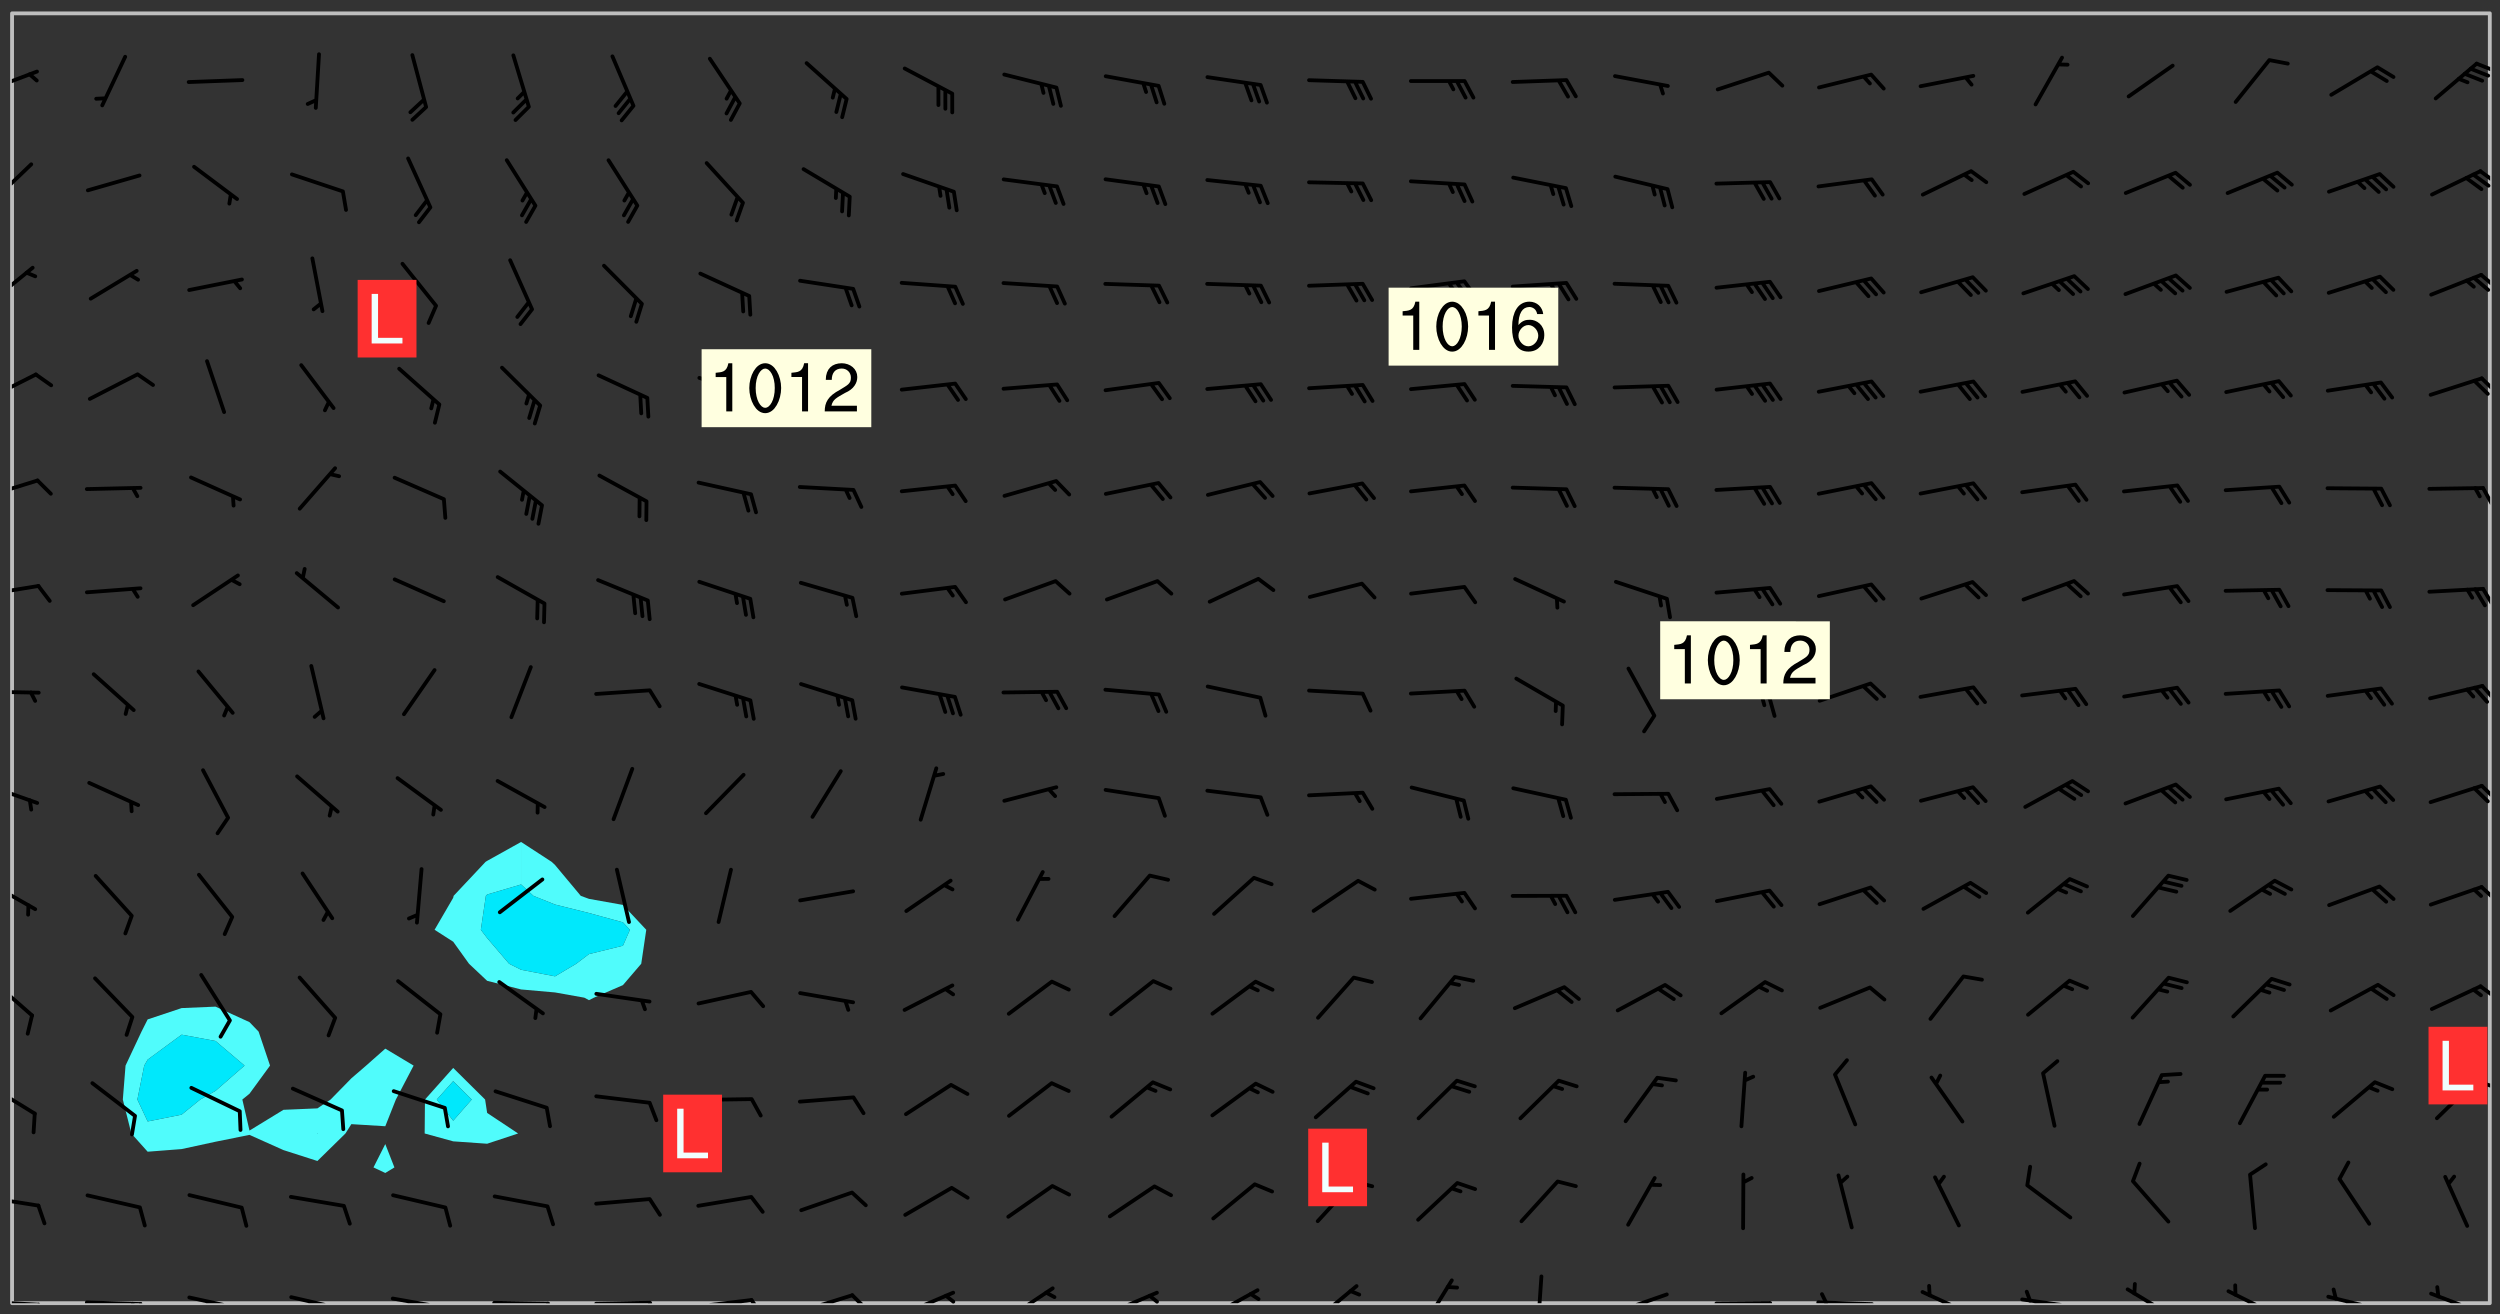 <svg xmlns="http://www.w3.org/2000/svg" role="img" xmlns:xlink="http://www.w3.org/1999/xlink" viewBox="142.45 309.95 326.84 171.84"><rect x="142.45" y="309.95" width="326.84" height="171.84" fill="#333333" stroke="none"/><defs><clipPath id="a"><path d="M144 311.672h1v168.656h-1zm0 0"/></clipPath><clipPath id="b"><path d="M144 311.672h324v168.656H144zm0 0"/></clipPath><clipPath id="c"><path d="M467 311.672h1v168.656h-1zm0 0"/></clipPath><clipPath id="d"><path d="M144 479h4v1.328h-4zm0 0"/></clipPath><clipPath id="e"><path d="M147 480h2v.328h-2zm0 0"/></clipPath><clipPath id="f"><path d="M153 479h9v1.328h-9zm0 0"/></clipPath><clipPath id="g"><path d="M160 480h3v.328h-3zm0 0"/></clipPath><clipPath id="h"><path d="M159 480h2v.328h-2zm0 0"/></clipPath><clipPath id="i"><path d="M166 479h9v1.328h-9zm0 0"/></clipPath><clipPath id="j"><path d="M173 480h2v.328h-2zm0 0"/></clipPath><clipPath id="k"><path d="M180 479h8v1.328h-8zm0 0"/></clipPath><clipPath id="l"><path d="M187 480h2v.328h-2zm0 0"/></clipPath><clipPath id="m"><path d="M193 479h8v1.328h-8zm0 0"/></clipPath><clipPath id="n"><path d="M200 480h2v.328h-2zm0 0"/></clipPath><clipPath id="o"><path d="M206 480h9v.328h-9zm0 0"/></clipPath><clipPath id="p"><path d="M213 480h3v.328h-3zm0 0"/></clipPath><clipPath id="q"><path d="M220 480h8v.328h-8zm0 0"/></clipPath><clipPath id="r"><path d="M227 480h2v.328h-2zm0 0"/></clipPath><clipPath id="s"><path d="M233 479h8v1.328h-8zm0 0"/></clipPath><clipPath id="t"><path d="M240 479h3v1.328h-3zm0 0"/></clipPath><clipPath id="u"><path d="M246 479h9v1.328h-9zm0 0"/></clipPath><clipPath id="v"><path d="M253 479h3v1.328h-3zm0 0"/></clipPath><clipPath id="w"><path d="M260 478h8v2.328h-8zm0 0"/></clipPath><clipPath id="x"><path d="M265 479h3v1.328h-3zm0 0"/></clipPath><clipPath id="y"><path d="M273 478h8v2.328h-8zm0 0"/></clipPath><clipPath id="z"><path d="M286 478h8v2.328h-8zm0 0"/></clipPath><clipPath id="A"><path d="M292 479h2v1.328h-2zm0 0"/></clipPath><clipPath id="B"><path d="M300 478h8v2.328h-8zm0 0"/></clipPath><clipPath id="C"><path d="M305 478h3v2.328h-3zm0 0"/></clipPath><clipPath id="D"><path d="M314 477h7v3.328h-7zm0 0"/></clipPath><clipPath id="E"><path d="M328 477h5v3.328h-5zm0 0"/></clipPath><clipPath id="F"><path d="M343 476h2v4.328h-2zm0 0"/></clipPath><clipPath id="G"><path d="M353 478h8v2.328h-8zm0 0"/></clipPath><clipPath id="H"><path d="M366 480h9v.328h-9zm0 0"/></clipPath><clipPath id="I"><path d="M379 479h9v1.328h-9zm0 0"/></clipPath><clipPath id="J"><path d="M380 478h2v2.328h-2zm0 0"/></clipPath><clipPath id="K"><path d="M393 478h8v2.328h-8zm0 0"/></clipPath><clipPath id="L"><path d="M406 479h9v1.328h-9zm0 0"/></clipPath><clipPath id="M"><path d="M407 478h2v2.328h-2zm0 0"/></clipPath><clipPath id="N"><path d="M420 478h7v2.328h-7zm0 0"/></clipPath><clipPath id="O"><path d="M433 478h8v2.328h-8zm0 0"/></clipPath><clipPath id="P"><path d="M446 479h8v1.328h-8zm0 0"/></clipPath><clipPath id="Q"><path d="M460 478h8v2.328h-8zm0 0"/></clipPath><clipPath id="R"><path d="M144 466h4v2h-4zm0 0"/></clipPath><clipPath id="S"><path d="M144 451h4v5h-4zm0 0"/></clipPath><clipPath id="T"><path d="M465 451h3v2h-3zm0 0"/></clipPath><clipPath id="U"><path d="M144 437h3v6h-3zm0 0"/></clipPath><clipPath id="V"><path d="M466 438h2v3h-2zm0 0"/></clipPath><clipPath id="W"><path d="M144 425h4v5h-4zm0 0"/></clipPath><clipPath id="X"><path d="M466 425h2v3h-2zm0 0"/></clipPath><clipPath id="Y"><path d="M144 412h4v4h-4zm0 0"/></clipPath><clipPath id="Z"><path d="M466 412h2v3h-2zm0 0"/></clipPath><clipPath id="aa"><path d="M144 400h4v1h-4zm0 0"/></clipPath><clipPath id="ab"><path d="M466 399h2v3h-2zm0 0"/></clipPath><clipPath id="ac"><path d="M144 386h4v2h-4zm0 0"/></clipPath><clipPath id="ad"><path d="M466 386h2v4h-2zm0 0"/></clipPath><clipPath id="ae"><path d="M144 372h4v4h-4zm0 0"/></clipPath><clipPath id="af"><path d="M466 373h2v4h-2zm0 0"/></clipPath><clipPath id="ag"><path d="M144 358h4v5h-4zm0 0"/></clipPath><clipPath id="ah"><path d="M466 359h2v3h-2zm0 0"/></clipPath><clipPath id="ai"><path d="M144 344h3v6h-3zm0 0"/></clipPath><clipPath id="aj"><path d="M466 345h2v3h-2zm0 0"/></clipPath><clipPath id="ak"><path d="M144 331h3v6h-3zm0 0"/></clipPath><clipPath id="al"><path d="M466 332h2v3h-2zm0 0"/></clipPath><clipPath id="am"><path d="M465 332h3v3h-3zm0 0"/></clipPath><clipPath id="an"><path d="M144 319h4v4h-4zm0 0"/></clipPath><clipPath id="ao"><path d="M465 318h3v2h-3zm0 0"/></clipPath><g id="ap" clip-path="url(#clip1)"><path fill="#fff" fill-opacity="0" fill-rule="evenodd" d="M0 0h1000v1000H0zm0 0"/><path fill="#d3d3d3" fill-opacity="0" fill-rule="evenodd" d="M162.152 355.867l-.234.293.059.234.117.172.176.234.293.348.113.059.117-.172.059-.234.176-.176.465-.176h.699l.234.293.289.816.059.176.176.23.352.234.699.699.172.176.234.348.234.41.289.582.41.465.23.234.234.176.117.23.176.293.172 1.164v.234l.059.289.059.117.117.117.348.41.117.172.176.176.176.234.117.172.172.352.059.234.234.406.234-.059-.176.176-.059.93h-.582l-.234-.113-.348.113-.117.117-.059.293-.059.176-.117.172-.465.293-.059.234-.059.113v.645l.059.172v.41l.059.059v.406l.059.406.117.176.059.059.23.641-.059.293v.699l-.059.582v.234l-.059.23-.055.352v1.922l.055.117h.426l-.367.117-.023.352.891 1.168 1.742.539 1.34.359v.539l.09.809.535.715 1.52.27.891-.086.09 1.164.535.18 1.16-.18 2.055-.984 1.16-.363 1.879-.176 1.695-.18-.18.719-1.516.086-1.25.09-.805.27-1.074.809.27.719.535.898-.18.625-.266.809.266 1.078.625.898.805.18 1.25-.18-.266.723.098.504.055.293v.172l.059.293v.406l.176.117.352.117h.406l.293-.176.113-.117.059-.117.117-.23.059-.176.352-.465.23-.176.176-.059.176.059.059.176.117.988.055.469.059.172.117.234.176.059.816.059h.289l.117.234.059.406.059.352v1.105l.117.293.117.348.289.699.176.352.582.754.352.176.172.059.469.234.641.465.348.234.293.176.293.055.23.062.816.348.293.176.113.172.352.352.117.176.523.641v.289l.059.352v.348l.059.352.059.289.117.059.172.059h.176l.582.234.176.117.176.289.176.234.113.234.293.23.117.117v.41l.059.055.289.234.234.117.059.117.117.172.059.117.23.234.059.176.234.059.117.059-.117.113-.059.117v.117l-.117.293-.117.289v.582l.176.117.117.059.059.117.117.117.113.059.176.348.059.352.059.406v.176l-.059.176-.117.699v.172l.117.176.293.293h.406l.176.117.117.172.117.293v.234h-.527l-.23-.234h-.234l-.176.059-.059.699.059.348.117.176.176.41.117.23.289.469.176.055h.523l.234.059.758.641.059.293v.234l.059.059.23.348v.352l-.117.172v.293l.293.289.293.176.172.059.293.176.293.117.582.406.289.234.293.176.219.16.016.012.23.176.641.523.176.234.117.176.176.176.113.172v.641l.117.176.469.117.582.117.234.059.23.113.293.117.113.059.586.352.289.172.176.062.176.055.176.059.699.352.289.176.234.055.289.176.234.117.641.406.293.117.172.059.234.059.41.059.23.059.234.117.059.172-.41.176.469.059.059.293.113.234.176.055.234.059.176.059.406.117.641.234.117.172.059.234v.176l-.059.117-.059.406.234.234.117.059.348.117.641.23.176.117.289.117.176.176.234.465.582 1.105.176.176.348.176.176.117.352.117 1.047.523.234.059.465.113.293.059.465.176.758.582.234.234.348.465.176.176.289.234.816.699.293.176.289.289.293.176.293.289.695.641.176.176.293.234.289.234.469.289.641.582.348.234.234.293.348.348.352.465.934.992.348.406.117.176.234.059.113.117.645.176.23.113.234.059.293.176.23.117.934.699.406.406.234.176.406.176.234.117.816.348.348.234.234.117.293.289.23.117.758.352.352.172.23.059.293.117.234.059.871.176h.816l.469.23.172.059.875.699.465.117.293.059.176.059.23.059.469.059.348.059.352.059.406.059h.293l.172.059v.23l.176.176h.293l.348.059.352.059.699.117h.641l.465-.234.293-.176.172-.117.41-.172.289-.176.934-.465.469-.293.523-.293.465-.172.465-.176 1.051-.465.289-.117.41-.117.289-.117.527-.176 1.516-.699.582-.348.289-.059.293-.059.348-.117.875-.23.352-.117h.113l.234-.059.875-.234.234-.059h.812l.352-.059.816-.117.172-.059.352-.055.293-.059.23-.059.816-.176.176-.059h.348l.234-.059.465-.117.758-.172.234-.059h.348l.41-.117.289-.059 1.285-.059h.289l.41-.059.23-.059h.176l.875-.117h.406l.41-.117h.348l.352-.113.871-.059h1.75l1.047.289.41.117.289.117.352.117.289.117 1.051.172.289.059h.293l.293.059.172.059.41.059.172.059.117.059h.117l.117.059.352.059h.113l.41.066 1.922.395 1.926.395 1.52.449 1.695.719 2.145.805 1.605-.719 1.43-.805 1.16-1.078 1.25-.449 3.035-.719 1.875-.359 2.145-1.348 2.234-1.254 2.5-1.258 1.695-.449 1.785-.18 1.16-.27.625.539 1.34-.27.715-.988.984-1.344.445-.18.805-.359 1.875-.539 1.785-.449 1.25-.27 1.16-.09 1.699-.09 1.961-.27 1.25-.09h.539l.625-.09h.891l2.145-.18 2.41-.18 2.59-.09 1.695.18 1.609.09 1.43.359 1.16.719 1.875.988 1.16 1.527.266.715.629.09.355.898.535.539.535 1.527 1.074.359h.535l-.805.535.09 1.707.715 2.695.891.805.895.988.715 1.258 1.785.539 1.52-.18.355 1.344 1.609-.805.98-.539.27.27.316-.215.219-.145.801.449.449-.359h.355l.535-.27.539-.719.535-.27.625-.988 1.16.449.84.371 1.395.617 1.695-.18h1.605l1.785.09.18-1.707.535-1.344.805.27.492.848.402.406-.09.539v.359l.715.449.711-.27h1.43l.359.988.445 1.258.715 1.344 1.25.629 1.695.629.715-.18.18-.539.98-.09.449.359.086 1.258-.266.629-.535.18v.539l.715.984.266.539.984.988.801 1.078-.266.359-.09.898-.625 2.332-.355 2.066-.09 1.793-.18.719-.09.539v1.438l-.98 1.883-.359 1.707-.535.898-.805 1.168-.266.539 2.055 1.254.086.359-.355.539-.09-.18v.809l.09 1.438-.445.715-1.074.094-.266.715.535.898.805.719 1.16.809 1.34.27.445.359-.355.449-1.789-.09-1.25-.449-.715-.719-.625-.09-.176 3.59-.188 1.309h89.359V311.703h-55.27v49.082l.762.125 3.289.543 2.023 2.836v2.754l2.352.332 2.348.332h4.051l-1.379 4.16-2.023.707-2.023.703-.543.344-2.594 1.617-.188.117-2.023-2.078-.73-2.742-2.672-2.078-1.375-3.5-.066-.082-1.957-2.672 2.75-1.418v-49.082H294.422v91.414l.117.031.133.012.074.074.105.047.09.059.086.059.09.059.297.297.059.09.031.117.027.117.016.137-.031.117-.059.09-.059.086-.043.105-.047.102-.027.121v.145l.176.27.148.148.074.086.074.074.043.105.062.09.059.086.043.105.059.09.047.102.043.105.059.086.117.18.074.074.062.086.059.09.043.105.059.09.059.086.062.09.059.09.043.102.117.18.074.074.059.086.074.074.09.059.105.047h.148l.133-.016.133.016.102-.047.074-.074.047-.102-.016-.133v-.148l-.047-.105-.027-.117-.047-.102-.027-.121-.043-.102-.062-.09-.043-.102-.043-.105-.031-.117-.016-.133-.012-.137.086-.059.059-.086.121-.031.043.105.016.133v.117l.059.102.059.09.09.059.148.148.059.09.043.105-.012.102.086.059.105.047.086.059.09.059.074.074-.117.027-.105.047-.086.059-.074.074-.059.09-.062.086-.027.121-.047.102-.043.105-.031.117-.012.133-.016.133v.148l.027.117.047.105.043.102.059.09.074.074.09.059.074.074.09.059.059.09.043.105.047.102.117.031.133.016h.148l.117-.031.105.043.043.105.047.102.027.121L299.5 410l.027.117.031.121.027.117.105.043.102.047.133-.016.148.148.062.086.074.074.07.074.09.062.105.043.102.043.117.031.137.016.117-.031.074-.074.027-.117-.012-.133-.031-.121-.027-.117.043-.105h.117l.09.062.117.027h.148l.133.016h.148l.133.016.133-.016h.148l.133-.016.133-.012.137.012.117-.027.133-.016.191-.059-.059.176-.016.133-.027.121-.016.133-.059.086-.133.016-.105.047-.105.043-.117.031-.117.027-.266.031h-.148l-.133.016-.074.074.059.086.148.148.117.18.074.07.09.062.09.059.086.059.09.059.102.043.105.062.105.043.086.059.105.047.102.043.18.117.059.09-.043.102-.047.105.016.133.223.223.059.09.043.102.031.121.043.102.016.133.031.117.012.137.031.117.148.148.102.043.105.043.117.031.133.016.137.016h.117l.117-.031.09-.059.043-.105.047-.102.043-.105.031-.117.012-.133v-.148l-.012-.133-.016-.133-.031-.117-.043-.105-.047-.105-.043-.102-.043-.105-.016-.133.016-.133.027-.117.031-.117.027-.121.047-.102.09-.059.086-.062.074-.074.09-.059.223-.223.059-.086.074-.074.117-.18.059-.086v-.148l-.074-.074-.102-.047-.105-.043-.102-.043-.059-.09-.047-.105-.027-.117.09-.059.117-.031.102-.043.18-.117.148-.148.012-.133-.012-.105-.09-.059-.133.016h-.148l-.133.016-.133-.016-.121-.031-.086-.059-.074-.074-.059-.09-.062-.086-.117-.18-.059-.086.031-.121.086-.059.121-.031.059-.086v-.121l-.031-.117-.059-.09-.059-.086-.047-.105-.027-.117-.016-.133.059-.09.074-.074.09-.059.117-.18.074-.074.059-.086.148-.148.121-.031.133-.016.133.016.074.074.043.105.016.133-.031.117-.117.031-.133.012-.148.148-.043.105-.047.102-.027.121-.031.117v.148l.031.117.043.105.059.09.074.07.074.074.117.031.121.027.117-.027.133-.016h.117l.09.059.074.074.047.105.059.086.102.047.133.016.105.043.086.059-.012.105-.074.074-.18.117-.059.09-.09.059-.07.074-.074.074-.062.09-.027.117-.016.133.016.133-.016.133v.148l.016.133.027.117.031.121.074.074.09.059.086.059.09.059.117.031v.086l-.102.047-.09.059-.266.031-.117.027h-.148l-.105.043-.102.047-.059.09-.062.234-.012.133-.031.121-.016.133v.293l-.012.133.012.137.016.133.133.016.133.012.121.031.086.059.074.074.047.105.043.102.016.133v.445l-.016.133v.445l.031.266.027.117.016.133.031.117.086.211.031.266v.148l-.031.117-.027.117-.031.121-.027.117-.031.117-.031.121-.012.133-.016.133.09.059.117-.031.102.016.047.105-.031.266v.441l-.043.105-.047.105-.043.102-.043.105-.059.086-.031.121-.043.117-.031.117-.016.133.016.133.059.09.105.047.086.059.059.086-.012.137-.031.117-.043.102v.445l-.016.133v.148l-.031.117-.043.105-.027.117-.047.105-.043.102-.031.121-.027.117-.031.133-.031.117-.027.117-.043.105-.031.117-.031.121-.012.133-.016.133v.297l.027.117v.148l.047.398.027.117.059.09.121.031h.148l.133-.016.059.09v.117l-.059.09-.09.059-.102.043-.105.047-.09.059-.086.059-.137.016-.117-.031-.133-.016-.102.047-.062.086-.012.137-.016.133-.031.117-.027.117-.016.133-.031.121v.297l.016.133.031.117v.148l.012.133v.148l-.027.117-.047.102-.027.121-.031.117-.059.09-.074.074-.102.043-.105.047-.117.027-.121.031-.102-.047.059-.086.105-.047.027-.117.031-.117.027-.121.031-.117v-.148l.016-.133-.031-.117-.043-.105-.105.016-.074.074-.102.043-.09.062-.074.074-.043.102-.016.133-.031.117L304.25 426l-.031.117-.027.117-.031.121-.027.117-.031.117-.043.105-.09.059h-.09l-.117-.031-.031-.086.016-.137-.031-.117v-.148l-.012-.133v-.148l-.062-.234-.027-.121-.043-.102-.047-.105-.059-.086-.059-.09-.043-.105-.062-.086-.148-.148-.07-.074-.105-.047-.105-.043-.102-.043-.297-.297-.09-.074-.086-.059-.105-.043-.09-.062-.086-.059-.105-.043-.09-.059-.086-.062-.074-.07-.105-.047-.086-.059-.105-.043-.09-.062-.102-.043-.105-.043-.086-.059-.105-.047-.105-.043-.102-.047-.09-.059-.102-.043-.105-.043-.09-.062-.117-.027-.133-.016-.133.016H299.75l-.133.016-.117-.031-.09-.059-.074-.074-.09-.059-.102-.047h-.148l-.121-.027-.102-.043-.074-.074-.117-.18-.09-.059-.102-.043-.09-.062-.105-.043-.09-.059-.086-.059-.105-.047-.059-.086-.059-.09-.043-.105-.047-.102-.074-.074-.086-.059-.074-.074-.09-.059-.223-.223-.043-.105-.031-.266.105-.043h.145l.105.043.074.074.09.059.086.059.105.047.09.059.148.148.07.074.148.148.062.086.074.074.086.059.074.074.09.062.09.059.086.059.27.176.102.047.105.043.102.043.047-.074.059-.086.074-.074.07-.074.105.043.074.074.059.09.043.102.047.105.043.105.121.027.117-.027.074-.09.043-.105.059-.09.074-.074.105-.043.117-.027.133.012.09.059.148.148.059.09.043.105.047.102.043.105.043.102.105.047.105.043.133.016.086-.059.059-.09.074-.074.105-.043.117.027.105.047.102.043.105.043.102.047.18.117v.117l-.016.133.016.133.016.137.059.086.102.047.121.027.117.031h.148l.117-.031.059-.09.18-.117.059-.09.074-.074.059-.086.117-.18.18-.117.117.031.09.059.043.074-.016.133v.117l.09.059h.148l.133-.016.133-.012.266-.031.105-.043.117-.031.121-.027.074-.074.07-.074.062-.09-.016-.105-.047-.102-.102-.043-.105-.016-.117.027-.266.031h-.148l-.074-.074-.09-.059-.117-.031-.117-.027-.133-.016h-.148l-.133.016h-.297l-.105-.047-.148-.148-.043-.102-.059-.09.223-.223.086-.059.105-.043.117-.031.133-.016.133.016.137.016.102.043.133-.012.09-.062.102-.043.062-.09-.047-.102-.09-.059-.117-.031-.102-.043-.059-.09-.062-.09v-.117l.016-.133.105-.047.074-.07v-.121l-.09-.059-.031-.117.09-.059.074-.074.043-.105.059-.09.047-.102.016-.133v-.148l-.047-.105-.043-.102-.09-.059-.133-.016-.102-.043-.137-.016-.117-.031h-.445l-.133-.016-.133-.012-.133-.016-.117-.031h-.148l-.133-.016-.133-.012-.266-.031-.121-.043-.086-.059-.074-.074v-.148l.012-.133.105-.047.102-.043.133-.016h.152l.133-.016h.293l.121.031.102.043.09.059.234.062.121-.047.09-.059.102-.043.133-.016.105.043.102.047.133.012.121-.027h.145l.121-.031.117-.027.105-.047.074-.074.086-.059.148-.148.059-.086.047-.105.027-.117.016-.105-.102-.043-.09-.059-.117-.031-.105-.043-.09-.062-.074-.086-.074-.074-.102-.043-.105-.047-.102-.043-.059-.09-.047-.102-.086-.211-.062-.086-.059-.09-.074-.074-.086-.059h-.27l-.117.031-.09.059-.102.043-.133.016-.105-.016-.027-.117-.062-.09-.117-.031-.102-.043-.148-.148-.031-.117-.016-.105.074-.074.18-.117.117-.027.117-.031.137.016.102.043.105.043.102.047.105.043.117.031.133.016.117.027.133.016.105-.016.09-.059-.074-.074-.105-.043-.074-.074-.074-.09-.148-.148-.086-.059-.09-.059-.074-.074-.09-.059-.102-.047-.121-.027-.102-.047-.105-.043-.117-.031-.102-.043-.121-.031h-.148l-.117.031-.105.043-.086.062-.18.117-.086.059-.09.059-.105.047-.086.059-.105.043-.102.043-.105.047-.074.074-.059.09-.059.086-.047.105-.059.086-.074.074-.133-.012-.117-.031h-.117l-.074.074-.09.059-.074.074-.09.059-.086.059-.105.047-.102.043-.137.016-.102-.043-.148-.148-.105-.047h-.086l-.105.047-.102.043-.121.031-.117-.031-.074-.074v-.117l.031-.121.074-.07.059-.09.074-.074.117-.031.105-.043h.293l.133-.016.137-.016.102-.043.09-.059.102-.047.09-.059.133-.012.09.059.133.012.09-.059.086-.059.105-.043.09-.059.086-.062.09-.059.148-.148.059-.086.059-.09.105-.043.133-.016.117.027.121.031.059-.059.059-.09.031-.266.027-.117.105.012.133.016.102-.043.09-.059.059-.09.074-.074.059-.09.047-.102.012-.133-.012-.133-.047-.105-.148-.148-.059-.09-.059-.086-.043-.105v-.445l.016-.133v-.148l.012-.133-.059-.059-.09.059-.102-.043-.18-.117-.086-.059-.062-.09-.059-.09-.074-.074-.086-.059-.121.031-.102.012-.105.047-.086.059-.105.043-.148.148-.09.059-.086.059-.09.062-.105.043-.133.016v-.121l.105-.043.117-.031.074-.07.043-.105v-.148l-.027-.117-.148-.148-.133-.016h-.148l-.117.031-.105.043-.102.043-.09.062-.117.027-.074-.074.012-.133-.043-.102-.043-.105-.09-.059-.117.027-.121.031-.117.031-.102.043-.121.031-.102.043-.105.043-.09.059-.102.016v-.117l.016-.133-.059-.09-.074.043-.148.148-.059.09-.074.074-.047.105-.043.102-.074.074-.059.09-.074.074-.059.086-.074.074-.09.062-.074.07-.074.074-.102.016-.133.016-.105-.043v-.121l.148-.148.043-.102.059-.09.047-.102.043-.105.059-.09.031-.117.043-.102.031-.121.027-.117.047-.105.043-.102.043-.105.074-.07.09-.062.09-.059.102-.043h.297l.266-.031.105-.043-.074-.074-.117-.031-.105-.043-.09-.059-.102-.047-.09-.059-.102-.043-.105-.043-.09-.062-.086-.059-.105-.043-.102-.043-.121-.031-.117-.031-.102-.043L297.5 410.25l-.102-.043-.09-.059-.043-.105-.016-.133.102-.043.133-.016.137.016.133-.016.102-.043.059-.09.016-.105-.09-.059-.074-.074-.102-.043-.09-.059-.148-.148-.043-.105-.016-.133v-.293l-.059-.09-.09-.059-.074-.074-.043-.105-.031-.117-.059-.09-.074-.074-.117-.027-.074-.074-.09-.059-.09-.062-.086-.059-.074-.074-.059-.086-.047-.105-.086-.059-.148-.148-.195-.059-.133.016-.102.043-.074.074-.047.102-.043.105-.059.09-.059.086-.297.297-.09.059h-.086l-.062-.086-.043-.105.031-.117.059-.09.027-.117-.012-.133-.09-.062-.105.047-.117.027-.117.031-.27.176-.102.047-.117.027-.105.047-.09.059-.102.043-.059-.086-.047-.105.016-.133.047-.105.07-.074.074-.07.059-.09v-.148l-.043-.105h-.238l-.102.047-.031.117-.027.117-.031.121-.074.043-.133.016-.074-.047-.043-.102-.043-.105-.047-.102-.043-.105-.121.031-.102.043-.133.016-.117.031-.105.043-.09.059-.102.047-.121.027-.133.016-.102-.043-.059-.09-.047-.105-.043-.102-.043-.105v-.117l.059-.09.086-.059.18-.117.102-.047.105-.043.105-.059.102-.043.09-.062.102-.043.105-.059.102-.047.09-.059.105-.043.102-.043.09-.062.102-.043.137-.016.117.031.102.043.121.031.102.043.105.047.102.043.105.043.102.047.105.043.102.043.105.047.086.059.105.043.117.031.105.043.102.047.09.059.105.043.102.043.105.047.117.027.102.047.121.027h.148l.086-.059.016-.102.059-.09-.027-.117-.074-.074-.117-.18-.074-.074-.09-.074-.18-.117-.086-.059-.105-.043-.102-.047-.27-.176-.059-.09-.074-.074-.059-.09-.043-.102-.031-.117-.016-.137v-.562l-.012-.133-.016-.133-.031-.117-.016-.133-.012-.133-.031-.121-.223-.223-.059-.086-.016-.105.031-.117.133-.016v-91.414H172.992v1.453l-.059.234-.352 1.051-.172.523-.117.348-.176.41-.117.172-.234.293-.23.059h-.352l-.117.059-.23.406v.293l.117.176.23.23.117.234.641.758.293.465.176.234.23.352.234.348.641.816.176.465.172.41.117.695.176.469.117 1.398.059.465v.875l.117 1.047v4.781l-.059.465-.352 1.281-.176.523-.113.41-.352.93L172.934 336l-.234.582-.117.176-.172.348-.176.406-.352.816-.059.293-.113.293-.117.289-.059.176-.117.875-.059.406-.059.117-.059.176-.059.172-.23.527-.117.172v.234l-.117.234-.059.172-.176.586v.289l-.059.176v.293l-.059.113-.059.527v.172l-.055.234v2.621l-.176.816-.117.176-.176.234-.117.172-.113.234-.586.934-.23.289-.293.465-.176.234-.289.352-.352.699-.113.23-.176.41-.176.23-.406.527-.816.699-.293.172-.289.234-.176.117-.176.176-.523.406-.527.176-.172.176-.234.055-.641.176h-.758m12.211 31.023l-1.074.449.359.895 1.25-.715.445-.539-.98-.09"/><path fill="#d3d3d3" fill-opacity="0" fill-rule="evenodd" d="M201.508 416.598h-.895l.449.629.98.359.805-.09.445-.988-.176.09-.715-.355-.895.355m154.621 59.07l-.059-.523v-.293l.113-.293.059-.23.469-.469h.113l.117-.113.117-.059h.176l.234-.059h.348l.234.059.117.059.23.172.059.176.117.582v.293l-.117.176-.172.289-.176.176-.527.523-.23.234-.117.059h-.176l-.117-.059-.406-.293-.176-.117-.117-.059-.059-.113-.055-.117m6.641-10.957l-.059-.172v-1.109l.059-.172.176-.059.172-.059h.176l.234-.059.117.059.059.699-.059.172-.117.176-.117.059-.234.523-.113.059h-.234l-.059-.117m9.613-14.391l-.117-.176v-.699l.293-.875.117-.172.176-.352.113-.23.117-.293.352-.758.117-.23.172-.234h.176l.117-.059h.641l.117.059.234.234.172.113.352.293.117.117.113.176v.113l.117.059.117.117v.699l-.059.176v.23l-.059.176-.348 1.051-.117.23-.117.234-.117.059-.23.234-.641.289h-.875l-.41-.117-.641-.465"/><path fill="none" stroke="#bebebe" stroke-linecap="round" stroke-linejoin="round" stroke-miterlimit="10" stroke-width=".5" d="M467.957 311.695H144.027v168.625h323.93v-168.625"/><g clip-path="url(#a)"><path fill="#fff" fill-opacity="0" fill-rule="evenodd" d="M144 475.891v4.438h.004H144V311.672h.004H144v164.219"/></g><g clip-path="url(#b)"><path fill="#fff" fill-opacity="0" fill-rule="evenodd" d="M144.004 480.328V311.672h26.625v129.883l-4.438.188-4.438 1.48-.805 1.598-2.086 4.441-.355 4.438 1.113 4.438 2.133 2.383 4.438-.344 4.438-.961 4.438-.895 4.441 1.988 4.438 1.426 3.668-3.598.77-1.219 4.438.273v2.332l-1.543 3.051 1.543.727 1.195-.727-1.195-3.051v-2.332l1.383-3.492 2.32-4.438-3.703-2.215-2.504 2.215-1.934 1.668-2.711 2.77-1.727 1.156-4.438.188-4.441 2.715-.934-4.059.934-.758 2.688-3.68-1.496-4.441-1.191-1.238-4.438-2.027V311.672h39.945v108.352l-4.438 2.473-.211.133-4.172 4.441-.055.254-2.434 4.184 2.434 1.559v16.5l-3.691 4.133-.039 4.438 3.73 1.027 4.438.312 4.047-1.34-4.047-2.688-.266-1.75-4.172-4.133v-16.5l2.066 2.879 2.371 2.234 4.438 1.129 4.441.391 3.828.684.609.328.648-.328 3.789-1.641 2.395-2.797.656-4.438-3.051-3.25-4.438-.793-1.074-.395-3.363-4.031-.438-.41-4.004-2.605V311.672h257.422v168.656H144.004"/></g><path fill="#50fcfc" fill-rule="evenodd" d="M159.621 458.137l-1.113-4.438.355-4.438 2.086-4.441.805-1.598 4.438-1.48v3.477l-4.438 3.258-.449.785-.895 4.438 1.344 2.863 4.438-.887 2.438-1.977 2-1.137 3.793-3.301-3.793-3.215-4.438-.828v-3.477l4.438-.188 4.438 2.027 1.191 1.238 1.496 4.441-2.688 3.68-.934.758.934 4.059 4.441-2.715 4.438-.188v3.258l-.062.023.062.027.027-.027-.027-.023v-3.258l1.727-1.156 2.711-2.77 1.934-1.668 2.504-2.215 3.703 2.215-2.32 4.438-1.383 3.492-4.438-.273-.77 1.219-3.668 3.598-4.438-1.426-4.441-1.988-4.438.895-4.438.961-4.438.344-2.133-2.383"/><path fill="#00e8fc" fill-rule="evenodd" d="M161.754 456.562l-1.344-2.863.895-4.438.449-.785 4.438-3.258 4.438.828 3.793 3.215-3.793 3.301-2 1.137-2.438 1.977-4.438.887m22.191 1.602l-.062-.027.062-.023.027.023-.027.027"/><path fill="#50fcfc" fill-rule="evenodd" d="M192.82 463.301l-1.543-.727 1.543-3.051 1.195 3.051-1.195.727m8.879-4.137l-3.73-1.027.039-4.438 3.691-4.133v1.73l-2.145 2.402 2.145 2.77 2.422-2.77-2.422-2.402v-1.73l4.172 4.133.266 1.75 4.047 2.688-4.047 1.34-4.438-.312m0-26.098l-2.434-1.559 2.434-4.184.055-.254 4.172-4.441.211-.133 4.438-2.473v5.559l-4.438 1.312-.168.176-.656 4.438.824 1.082 2.867 3.355 1.57.789 4.441.859 2.773-1.648 1.664-1.262 4.438-1.094.914-2.082-.914-.973-4.438-1.219-4.438-1.109-2.828-1.137-1.613-1.488v-5.559l4.004 2.605.438.41 3.363 4.031 1.074.395 4.438.793 3.051 3.25-.656 4.438-2.395 2.797-3.789 1.641-.648.328-.609-.328-3.828-.684-4.441-.391-4.438-1.129-2.371-2.234-2.066-2.879"/><path fill="#00e8fc" fill-rule="evenodd" d="M201.699 456.469l-2.145-2.77 2.145-2.402 2.422 2.402-2.422 2.77m4.438-23.879l-.824-1.082.656-4.438.168-.176 4.438-1.312 1.613 1.488 2.828 1.137 4.438 1.109 4.438 1.219.914.973-.914 2.082-4.438 1.094-1.664 1.262-2.773 1.648-4.441-.859-1.57-.789-2.867-3.355"/><g clip-path="url(#c)"><path fill="#fff" fill-opacity="0" fill-rule="evenodd" d="M467.996 480.328H468V311.672h-.004H468v168.656h-.004"/></g><g clip-path="url(#d)"><path fill="none" stroke="#000" stroke-linecap="round" stroke-linejoin="round" stroke-miterlimit="10" stroke-width=".5" d="M147.508 480.52l-7.016-.383"/></g><g clip-path="url(#e)"><path fill="none" stroke="#000" stroke-linecap="round" stroke-linejoin="round" stroke-miterlimit="10" stroke-width=".5" d="M147.508 480.52l1.035 2.227"/></g><g clip-path="url(#f)"><path fill="none" stroke="#000" stroke-linecap="round" stroke-linejoin="round" stroke-miterlimit="10" stroke-width=".5" d="M160.828 480.434l-7.023-.211"/></g><g clip-path="url(#g)"><path fill="none" stroke="#000" stroke-linecap="round" stroke-linejoin="round" stroke-miterlimit="10" stroke-width=".5" d="M160.828 480.434l1.086 2.199"/></g><g clip-path="url(#h)"><path fill="none" stroke="#000" stroke-linecap="round" stroke-linejoin="round" stroke-miterlimit="10" stroke-width=".5" d="M159.805 480.402l.543 1.102"/></g><g clip-path="url(#i)"><path fill="none" stroke="#000" stroke-linecap="round" stroke-linejoin="round" stroke-miterlimit="10" stroke-width=".5" d="M174.062 481.082l-6.863-1.508"/></g><g clip-path="url(#j)"><path fill="none" stroke="#000" stroke-linecap="round" stroke-linejoin="round" stroke-miterlimit="10" stroke-width=".5" d="M174.062 481.082l.66 2.363"/></g><g clip-path="url(#k)"><path fill="none" stroke="#000" stroke-linecap="round" stroke-linejoin="round" stroke-miterlimit="10" stroke-width=".5" d="M187.367 481.121l-6.844-1.586"/></g><g clip-path="url(#l)"><path fill="none" stroke="#000" stroke-linecap="round" stroke-linejoin="round" stroke-miterlimit="10" stroke-width=".5" d="M187.367 481.121L188 483.492"/></g><g clip-path="url(#m)"><path fill="none" stroke="#000" stroke-linecap="round" stroke-linejoin="round" stroke-miterlimit="10" stroke-width=".5" d="M200.719 480.945l-6.918-1.23"/></g><g clip-path="url(#n)"><path fill="none" stroke="#000" stroke-linecap="round" stroke-linejoin="round" stroke-miterlimit="10" stroke-width=".5" d="M200.719 480.945l.754 2.332"/></g><g clip-path="url(#o)"><path fill="none" stroke="#000" stroke-linecap="round" stroke-linejoin="round" stroke-miterlimit="10" stroke-width=".5" d="M214.09 480.387l-7.027-.113"/></g><g clip-path="url(#p)"><path fill="none" stroke="#000" stroke-linecap="round" stroke-linejoin="round" stroke-miterlimit="10" stroke-width=".5" d="M214.09 480.387l1.117 2.184"/></g><g clip-path="url(#q)"><path fill="none" stroke="#000" stroke-linecap="round" stroke-linejoin="round" stroke-miterlimit="10" stroke-width=".5" d="M227.402 480.266l-7.023.129"/></g><g clip-path="url(#r)"><path fill="none" stroke="#000" stroke-linecap="round" stroke-linejoin="round" stroke-miterlimit="10" stroke-width=".5" d="M227.402 480.266l1.191 2.145"/></g><g clip-path="url(#s)"><path fill="none" stroke="#000" stroke-linecap="round" stroke-linejoin="round" stroke-miterlimit="10" stroke-width=".5" d="M240.695 479.91l-6.98.836"/></g><g clip-path="url(#t)"><path fill="none" stroke="#000" stroke-linecap="round" stroke-linejoin="round" stroke-miterlimit="10" stroke-width=".5" d="M240.695 479.91l1.398 2.016"/></g><g clip-path="url(#u)"><path fill="none" stroke="#000" stroke-linecap="round" stroke-linejoin="round" stroke-miterlimit="10" stroke-width=".5" d="M253.875 479.285l-6.711 2.086"/></g><g clip-path="url(#v)"><path fill="none" stroke="#000" stroke-linecap="round" stroke-linejoin="round" stroke-miterlimit="10" stroke-width=".5" d="M253.875 479.285l1.742 1.73"/></g><g clip-path="url(#w)"><path fill="none" stroke="#000" stroke-linecap="round" stroke-linejoin="round" stroke-miterlimit="10" stroke-width=".5" d="M267.066 478.949l-6.461 2.758"/></g><g clip-path="url(#x)"><path fill="none" stroke="#000" stroke-linecap="round" stroke-linejoin="round" stroke-miterlimit="10" stroke-width=".5" d="M266.125 479.352l.957.77"/></g><g clip-path="url(#y)"><path fill="none" stroke="#000" stroke-linecap="round" stroke-linejoin="round" stroke-miterlimit="10" stroke-width=".5" d="M280.074 478.379l-5.848 3.898"/></g><path fill="none" stroke="#000" stroke-linecap="round" stroke-linejoin="round" stroke-miterlimit="10" stroke-width=".5" d="M279.223 478.945l1.082.582"/><g clip-path="url(#z)"><path fill="none" stroke="#000" stroke-linecap="round" stroke-linejoin="round" stroke-miterlimit="10" stroke-width=".5" d="M293.699 478.953l-6.465 2.75"/></g><g clip-path="url(#A)"><path fill="none" stroke="#000" stroke-linecap="round" stroke-linejoin="round" stroke-miterlimit="10" stroke-width=".5" d="M292.758 479.352l.953.773"/></g><g clip-path="url(#B)"><path fill="none" stroke="#000" stroke-linecap="round" stroke-linejoin="round" stroke-miterlimit="10" stroke-width=".5" d="M306.855 478.625l-6.148 3.406"/></g><g clip-path="url(#C)"><path fill="none" stroke="#000" stroke-linecap="round" stroke-linejoin="round" stroke-miterlimit="10" stroke-width=".5" d="M305.961 479.121l1.027.668"/></g><g clip-path="url(#D)"><path fill="none" stroke="#000" stroke-linecap="round" stroke-linejoin="round" stroke-miterlimit="10" stroke-width=".5" d="M319.801 478.086l-5.41 4.484"/></g><path fill="none" stroke="#000" stroke-linecap="round" stroke-linejoin="round" stroke-miterlimit="10" stroke-width=".5" d="M319.012 478.738l1.137.465"/><g clip-path="url(#E)"><path fill="none" stroke="#000" stroke-linecap="round" stroke-linejoin="round" stroke-miterlimit="10" stroke-width=".5" d="M332.254 477.34l-3.688 5.98"/></g><path fill="none" stroke="#000" stroke-linecap="round" stroke-linejoin="round" stroke-miterlimit="10" stroke-width=".5" d="M331.719 478.207l1.223.078"/><g clip-path="url(#F)"><path fill="none" stroke="#000" stroke-linecap="round" stroke-linejoin="round" stroke-miterlimit="10" stroke-width=".5" d="M343.969 476.824l-.484 7.008"/></g><g clip-path="url(#G)"><path fill="none" stroke="#000" stroke-linecap="round" stroke-linejoin="round" stroke-miterlimit="10" stroke-width=".5" d="M353.723 481.48l6.637-2.301"/></g><g clip-path="url(#H)"><path fill="none" stroke="#000" stroke-linecap="round" stroke-linejoin="round" stroke-miterlimit="10" stroke-width=".5" d="M366.844 480.359l7.027-.059"/></g><g clip-path="url(#I)"><path fill="none" stroke="#000" stroke-linecap="round" stroke-linejoin="round" stroke-miterlimit="10" stroke-width=".5" d="M380.16 480.211l7.023.238"/></g><g clip-path="url(#J)"><path fill="none" stroke="#000" stroke-linecap="round" stroke-linejoin="round" stroke-miterlimit="10" stroke-width=".5" d="M381.18 480.242l-.535-1.102"/></g><g clip-path="url(#K)"><path fill="none" stroke="#000" stroke-linecap="round" stroke-linejoin="round" stroke-miterlimit="10" stroke-width=".5" d="M393.793 478.859l6.387 2.938"/></g><path fill="none" stroke="#000" stroke-linecap="round" stroke-linejoin="round" stroke-miterlimit="10" stroke-width=".5" d="M394.723 479.289l-.07-1.227"/><g clip-path="url(#L)"><path fill="none" stroke="#000" stroke-linecap="round" stroke-linejoin="round" stroke-miterlimit="10" stroke-width=".5" d="M406.824 479.832l6.957.996"/></g><g clip-path="url(#M)"><path fill="none" stroke="#000" stroke-linecap="round" stroke-linejoin="round" stroke-miterlimit="10" stroke-width=".5" d="M407.836 479.977l-.418-1.156"/></g><g clip-path="url(#N)"><path fill="none" stroke="#000" stroke-linecap="round" stroke-linejoin="round" stroke-miterlimit="10" stroke-width=".5" d="M420.609 478.512l6.012 3.637"/></g><path fill="none" stroke="#000" stroke-linecap="round" stroke-linejoin="round" stroke-miterlimit="10" stroke-width=".5" d="M421.484 479.039l.07-1.227"/><g clip-path="url(#O)"><path fill="none" stroke="#000" stroke-linecap="round" stroke-linejoin="round" stroke-miterlimit="10" stroke-width=".5" d="M433.789 478.758l6.285 3.141"/></g><path fill="none" stroke="#000" stroke-linecap="round" stroke-linejoin="round" stroke-miterlimit="10" stroke-width=".5" d="M434.703 479.215l-.031-1.227"/><g clip-path="url(#P)"><path fill="none" stroke="#000" stroke-linecap="round" stroke-linejoin="round" stroke-miterlimit="10" stroke-width=".5" d="M446.84 479.477l6.816 1.703"/></g><path fill="none" stroke="#000" stroke-linecap="round" stroke-linejoin="round" stroke-miterlimit="10" stroke-width=".5" d="M447.828 479.723l-.293-1.188"/><g clip-path="url(#Q)"><path fill="none" stroke="#000" stroke-linecap="round" stroke-linejoin="round" stroke-miterlimit="10" stroke-width=".5" d="M460.281 479.074l6.562 2.512"/></g><path fill="none" stroke="#000" stroke-linecap="round" stroke-linejoin="round" stroke-miterlimit="10" stroke-width=".5" d="M461.234 479.438l-.148-1.215"/><g clip-path="url(#R)"><path fill="none" stroke="#000" stroke-linecap="round" stroke-linejoin="round" stroke-miterlimit="10" stroke-width=".5" d="M147.469 467.566l-6.938-1.105"/></g><path fill="none" stroke="#000" stroke-linecap="round" stroke-linejoin="round" stroke-miterlimit="10" stroke-width=".5" d="M147.469 467.566l.797 2.32m12.473-2.086l-6.848-1.574m6.848 1.574l.641 2.367m12.668-2.336l-6.832-1.637m6.832 1.637l.613 2.379m12.75-2.609l-6.93-1.176m6.93 1.176l.773 2.328m12.496-2.113l-6.84-1.605m6.84 1.605l.625 2.375m12.723-2.527l-6.906-1.301m6.906 1.301l.73 2.344m12.633-3.297l-7 .605m7-.605l1.336 2.059m11.945-2.336l-6.93 1.16m6.93-1.16l1.492 1.945m11.676-2.52l-6.637 2.309m6.637-2.309l1.801 1.664m11.23-2.277l-6.074 3.535m6.074-3.535l2.086 1.293m11.078-1.535l-5.766 4.02m5.766-4.02l2.184 1.121m11.164-1.07l-5.836 3.918m5.836-3.918l2.164 1.156m10.945-1.43l-5.426 4.465m5.426-4.465l2.266.941m10.715-1.297l-4.75 5.176m4.75-5.176l2.375.613m-3.066.141l1.188.305m13.008-.871l-5.129 4.801m5.129-4.801l2.32.793m-3.066-.094l1.16.395m12.699-1.293l-4.73 5.199m4.73-5.199l2.379.609m10.309-1.062l-3.473 6.105m2.969-5.219l1.227.035M370.375 463.5l-.039 7.027m.035-6.004l1.086-.57m11.348-.344l1.734 6.809m-1.484-5.816l.91-.828m11.461.094l3.121 6.293m-2.668-5.379l.715-.996m10.895 1.125l5.629 4.207m-5.629-4.207l.375-2.426m13.438 1.887l4.633 5.285m-4.633-5.285l.871-2.293m14.438 1.438l.645 6.996m-.645-6.996l2.051-1.348m9.641 1.918l3.891 5.855m-3.891-5.855l1.168-2.156m12.656 1.879l2.875 6.41m-2.457-5.477l.75-.969"/><g clip-path="url(#S)"><path fill="none" stroke="#000" stroke-linecap="round" stroke-linejoin="round" stroke-miterlimit="10" stroke-width=".5" d="M146.992 455.539l-5.984-3.684"/></g><path fill="none" stroke="#000" stroke-linecap="round" stroke-linejoin="round" stroke-miterlimit="10" stroke-width=".5" d="M146.992 455.539l-.152 2.449m13.262-2.152l-5.574-4.277m5.574 4.277l-.402 2.422m14.094-3.031l-6.328-3.055m6.328 3.055l.098 2.449m13.266-2.551l-6.422-2.852m6.422 2.852l.172 2.449m13.273-2.781l-6.68-2.188m6.68 2.188l.418 2.414m12.902-2.434l-6.691-2.148m6.691 2.148l.434 2.414m13.023-3.066l-6.977-.844m6.977.844l.883 2.285m12.457-2.762l-7.027.105m7.027-.105l1.184 2.148m12.121-2.375l-7.004.559m7.004-.559l1.32 2.07m11.438-3.703l-5.891 3.828m5.891-3.828l2.148 1.191m11.012-1.414l-5.582 4.27m5.582-4.27l2.23 1.023m10.996-1.133l-5.402 4.492m5.402-4.492l2.27.93m-3.055-.277l1.133.465m13.102-.945l-5.672 4.148m5.672-4.148l2.207 1.07m-3.031-.465l1.102.531m12.832-1.391l-5.262 4.656m5.262-4.656l2.301.859m-3.066-.184l2.301.859m11.656-1.668l-5.016 4.922m5.016-4.922l2.34.738m-3.07-.023l2.34.738m11.707-1.453l-5.016 4.922m5.016-4.922l2.34.738m-3.07-.023l1.168.371m12.438-1.465l-4.137 5.68m4.137-5.68l2.43.344m-3.031.48l1.215.172m10.879-1.66l-.492 7.008m.422-5.988l1.121-.5m10.691-.27L385 456.949m-2.656-6.504l1.566-1.887m11.055 2.266l4.043 5.75m-3.453-4.914l.555-1.094m13.441-.301l1.5 6.867m-1.5-6.867l1.871-1.586m13.656 1.824l-2.926 6.391m2.926-6.391l2.449-.145m-2.875 1.074l1.227-.074m12.703-.762l-3.301 6.203m3.301-6.203h2.453m-2.934.902h2.453m-2.934.902h1.227m14.086-.965l-5.375 4.523m5.375-4.523l2.277.914m-3.059-.258l1.137.461m12.793-1.305l-5.039 4.898"/><g clip-path="url(#T)"><path fill="none" stroke="#000" stroke-linecap="round" stroke-linejoin="round" stroke-miterlimit="10" stroke-width=".5" d="M466.082 451.25l2.336.75"/></g><g clip-path="url(#U)"><path fill="none" stroke="#000" stroke-linecap="round" stroke-linejoin="round" stroke-miterlimit="10" stroke-width=".5" d="M146.637 442.703l-5.273-4.641"/></g><path fill="none" stroke="#000" stroke-linecap="round" stroke-linejoin="round" stroke-miterlimit="10" stroke-width=".5" d="M146.637 442.703l-.566 2.391m13.684-2.18l-4.879-5.059m4.879 5.059l-.758 2.332m13.508-1.891l-3.75-5.945m3.75 5.945l-1.219 2.129m14.984-2.465L181.621 437.75m4.648 5.27l-.863 2.297m14.621-2.766l-5.535-4.332m5.535 4.332l-.43 2.414m13.832-2.531l-5.707-4.098m4.875 3.5l-.16 1.215m14.93-2.164l-6.953-1.008m5.941.863l.414 1.152m13.867-2.266l-6.863 1.512m6.863-1.512l1.59 1.867m11.754-.508l-6.922-1.207m5.914 1.031l.383 1.164m13.605-3.195l-6.25 3.207m5.34-2.742l1.008.703m12.906-1.668l-5.629 4.207m5.629-4.207l2.219 1.043m11.047-1.109l-5.527 4.34m5.527-4.34l2.242.992m11.129-.918l-5.641 4.188m5.641-4.188l2.215 1.055m-3.035-.445l1.109.527m12.539-1.668l-4.668 5.25m4.668-5.25l2.387.578m10.836-.66l-4.484 5.414m4.484-5.414l2.402.496M332 438.465l1.203.246m13.758.297l-6.469 2.75m6.469-2.75l1.906 1.543m-2.848-1.141l1.906 1.539m12.211-2.23l-6.191 3.328m6.191-3.328l2.039 1.363m-2.941-.879l2.043 1.363m11.938-2.227l-5.719 4.086m5.719-4.086l2.195 1.094m-3.027-.496l1.098.543m13.445-.426l-6.508 2.656m6.508-2.656l1.883 1.57m10.332-3.016l-4.312 5.547m4.312-5.547l2.418.422m11.461.125l-5.434 4.457m5.434-4.457l2.262.945m-3.055-.297l1.133.473m12.609-1.504l-4.707 5.219m4.707-5.219l2.383.598m-3.066.164l2.379.594m-3.062.164l1.188.297m13.652-1.668l-5.02 4.922m5.02-4.922l2.34.742m-3.07-.023l2.34.738m-3.07-.023l1.168.371m14.184-1.023l-6.172 3.359m6.172-3.359l2.047 1.352m-2.945-.863l2.047 1.355m12.266-1.648l-6.367 2.969"/><g clip-path="url(#V)"><path fill="none" stroke="#000" stroke-linecap="round" stroke-linejoin="round" stroke-miterlimit="10" stroke-width=".5" d="M466.746 438.898l1.961 1.477"/></g><path fill="none" stroke="#000" stroke-linecap="round" stroke-linejoin="round" stroke-miterlimit="10" stroke-width=".5" d="M465.82 439.332l.98.738"/><g clip-path="url(#W)"><path fill="none" stroke="#000" stroke-linecap="round" stroke-linejoin="round" stroke-miterlimit="10" stroke-width=".5" d="M147.051 428.812l-6.102-3.488"/></g><path fill="none" stroke="#000" stroke-linecap="round" stroke-linejoin="round" stroke-miterlimit="10" stroke-width=".5" d="M146.164 428.305l-.039 1.227m13.547.145l-4.715-5.215m4.715 5.215l-.836 2.305m13.973-2.156l-4.355-5.512m4.355 5.512l-.984 2.246m14.062-2.074l-3.883-5.855m3.316 5.004l-.582 1.078m12.219.348l.605-7.004m-.52 5.984l-1.129.48m11.879-.816l5.566-4.293m11.324 5.57l-1.586-6.848m14.918.004l-1.621 6.84m17.59-4.016l-6.926 1.191m19.676-2.582l-5.797 3.973m4.953-3.395l1.086.566m11.801-2.27l-3.254 6.227m2.781-5.324l1.227-.008m13.238-.434l-4.609 5.301m4.609-5.301l2.391.551m11.227-.254l-5.215 4.711m5.215-4.711l2.309.832m11.312-.441l-5.824 3.93m5.824-3.93l2.168 1.148m11.727.43l-6.984.77m6.984-.77l1.383 2.027m-2.398-1.914l.691 1.012m13.66-.75l-7.027.02m7.027-.02l1.16 2.164m-2.18-2.16l1.156 2.16m-2.18-2.16l.578 1.082m14.742-1.598l-6.949 1.047m6.949-1.047l1.461 1.969m-2.473-1.816l1.461 1.969m-2.473-1.816l.73.984m14.578-1.453l-6.891 1.375m6.891-1.375l1.555 1.898m-2.555-1.699l1.551 1.898m12.66-2.504l-6.68 2.184m6.68-2.184l1.766 1.703m-2.738-1.387l1.77 1.703m12.25-2.629l-6.145 3.406m6.145-3.406l2.059 1.336m-2.953-.844l2.059 1.34m11.82-2.328l-5.48 4.395m5.48-4.395l2.254.969m-3.051-.328l2.254.969m-3.055-.332l1.129.484m13.359-2.203l-4.637 5.277m4.637-5.277l2.391.562m-3.062.203l2.387.566m-3.062.203l2.387.562m12.867-1.434l-5.816 3.949m5.816-3.949l2.168 1.148m-3.016-.574l2.172 1.148m-3.016-.574l1.082.574m14.312-.965l-6.594 2.434m6.594-2.434l1.832 1.637m-2.793-1.281l1.832 1.633m12.469-1.922l-6.641 2.301"/><g clip-path="url(#X)"><path fill="none" stroke="#000" stroke-linecap="round" stroke-linejoin="round" stroke-miterlimit="10" stroke-width=".5" d="M466.883 425.918l1.797 1.668"/></g><path fill="none" stroke="#000" stroke-linecap="round" stroke-linejoin="round" stroke-miterlimit="10" stroke-width=".5" d="M465.914 426.254l.898.832"/><g clip-path="url(#Y)"><path fill="none" stroke="#000" stroke-linecap="round" stroke-linejoin="round" stroke-miterlimit="10" stroke-width=".5" d="M147.312 414.926l-6.625-2.344"/></g><path fill="none" stroke="#000" stroke-linecap="round" stroke-linejoin="round" stroke-miterlimit="10" stroke-width=".5" d="M146.348 414.582l.184 1.215m13.984-.594l-6.402-2.902m5.469 2.48l.078 1.227m12.609.852l-3.277-6.215m3.277 6.215l-1.379 2.031m15.707-2.832l-5.305-4.609m4.531 3.938l-.273 1.195m14.543-.754l-5.668-4.152m4.844 3.551l-.176 1.215m14.555-.98l-6.145-3.414m5.25 2.918l-.023 1.227m12.383-5.73l-2.449 6.586m17-5.805l-4.918 5.023m17.621-5.5l-3.695 5.977m16.188-6.352l-2.047 6.723m1.746-5.742l1.207-.238m14.785 1.734l-6.801 1.773m5.812-1.516l.828.902m13.547.262l-6.945-1.074m6.945 1.074l.809 2.316m12.52-2.418l-6.973-.867m6.973.867l.879 2.293m12.461-2.898l-7.02.344m7.02-.344l1.258 2.109m-2.277-2.059l.625 1.055m13.609-.082l-6.816-1.703m6.816 1.703l.59 2.383m-1.582-2.629l.59 2.379m13.742-2.234l-6.867-1.5m6.867 1.5l.664 2.359m-1.664-2.578l.664 2.359m13.73-2.918l-7.027.055m7.027-.055l1.168 2.156m-2.191-2.148l.586 1.078m13.695-1.699l-6.91 1.281m6.91-1.281l1.527 1.922m-2.535-1.734l1.527 1.918m12.707-2.465l-6.738 2m6.738-2l1.723 1.75m-2.703-1.457l1.723 1.746m-2.703-1.457l.863.875m14.445-1.34l-6.801 1.766m6.801-1.766l1.66 1.809m-2.648-1.551l1.66 1.805m-2.652-1.551l.832.906m14.145-2.227l-6.16 3.383m6.16-3.383l2.051 1.344m-2.949-.852l2.055 1.344m-2.949-.852l2.051 1.344m13.262-1.875l-6.574 2.477m6.574-2.477l1.844 1.621m-2.797-1.262l1.84 1.621m-2.797-1.262l1.84 1.621m13.543-1.797l-6.887 1.391m6.887-1.391l1.559 1.898m-2.559-1.695l1.555 1.895m-2.559-1.691l.777.945m14.473-1.633l-6.75 1.949m6.75-1.949l1.707 1.762m-2.688-1.477l1.707 1.762m-2.691-1.477l.855.879m14.398-1.539l-6.695 2.133"/><g clip-path="url(#Z)"><path fill="none" stroke="#000" stroke-linecap="round" stroke-linejoin="round" stroke-miterlimit="10" stroke-width=".5" d="M466.91 412.688l1.754 1.715"/></g><path fill="none" stroke="#000" stroke-linecap="round" stroke-linejoin="round" stroke-miterlimit="10" stroke-width=".5" d="M465.934 413l1.758 1.715"/><g clip-path="url(#aa)"><path fill="none" stroke="#000" stroke-linecap="round" stroke-linejoin="round" stroke-miterlimit="10" stroke-width=".5" d="M147.512 400.508l-7.023-.137"/></g><path fill="none" stroke="#000" stroke-linecap="round" stroke-linejoin="round" stroke-miterlimit="10" stroke-width=".5" d="M146.492 400.488l.555 1.094m12.883 1.203l-5.23-4.691m4.469 4.008l-.293 1.191m13.996-.148l-4.48-5.414m3.828 4.629l-.469 1.133m12.996.367l-1.602-6.844m1.367 5.848l-.926.809m15.676-6.121l-4.004 5.773m16.586-6.16l-2.539 6.551m18.09-3.516l-7.008.477m7.008-.477l1.297 2.086m11.859-.773l-6.691-2.145m6.691 2.145l.438 2.414m-1.41-2.727l.434 2.414m-1.406-2.727l.215 1.207M253.871 401.5l-6.699-2.121m6.699 2.121l.441 2.414m-1.418-2.723l.445 2.414m-1.418-2.723l.219 1.207m15.152-1.031l-6.914-1.238m6.914 1.238l.754 2.336m-1.758-2.516l.75 2.332m-1.758-2.516l.754 2.336m14.629-2.641l-7.027.094m7.027-.094l1.18 2.152m-2.203-2.137l1.18 2.148m-2.199-2.137l.59 1.078m14.754-.746l-7-.625m7 .625l.957 2.262m-1.977-2.352l.957 2.258m13.316-1.75l-6.875-1.461m6.875 1.461l.676 2.359m12.711-2.891l-7.016-.398m7.016.398l1.023 2.23m12.289-2.617l-7.016.379m7.016-.379l1.27 2.102m-2.289-2.047l.633 1.051m13.234.848l-6.078-3.531m6.078 3.531l-.094 2.453m-.793-2.965l-.047 1.223m12.902.605l-3.387-6.16m3.387 6.16l-1.344 2.051m16.398-4.379l-6.863-1.508m6.863 1.508l.66 2.363m-1.66-2.582l.328 1.184M387 399.312l-6.656 2.254M387 399.312l1.785 1.68m-2.754-1.352l1.785 1.68m12.629-1.508l-6.918 1.25m6.918-1.25l1.516 1.93m-2.523-1.746l1.52 1.926m12.832-1.918l-6.973.867m6.973-.867l1.41 2.008m-2.426-1.879l1.41 2.008m-2.426-1.883l.707 1.004m14.617-1.402l-6.93 1.16m6.93-1.16l1.492 1.945m-2.5-1.777l1.492 1.945m-2.5-1.777l.746.973m14.625-.953l-7.012.449m7.012-.449l1.289 2.086m-2.309-2.023l1.289 2.09m-2.309-2.023l.645 1.047m14.684-1.434l-6.961.965m6.961-.965l1.438 1.984m-2.449-1.844l1.438 1.984m-2.449-1.844l.719.992m14.559-1.605l-6.836 1.625"/><g clip-path="url(#ab)"><path fill="none" stroke="#000" stroke-linecap="round" stroke-linejoin="round" stroke-miterlimit="10" stroke-width=".5" d="M466.98 399.625l1.621 1.84"/></g><path fill="none" stroke="#000" stroke-linecap="round" stroke-linejoin="round" stroke-miterlimit="10" stroke-width=".5" d="M465.984 399.863l1.621 1.84m-2.613-1.605l.809.922"/><g clip-path="url(#ac)"><path fill="none" stroke="#000" stroke-linecap="round" stroke-linejoin="round" stroke-miterlimit="10" stroke-width=".5" d="M147.469 386.559l-6.938 1.129"/></g><path fill="none" stroke="#000" stroke-linecap="round" stroke-linejoin="round" stroke-miterlimit="10" stroke-width=".5" d="M147.469 386.559l1.484 1.949m11.867-1.648l-7.008.527m5.988-.449l.652 1.035m13.102-2.793l-5.852 3.891m5-3.328l1.082.586m7.461-1.453l5.398 4.496m-4.613-3.84l.25-1.203m11.77 1.367l6.422 2.855m13.16.301l-6.117-3.457m6.117 3.457l-.062 2.453m-.824-2.957l-.066 2.453m14.461-2.344l-6.5-2.668m6.5 2.668l.246 2.441m-1.191-2.832l.246 2.441M225.25 387.68l.242 2.441m15.047-1.887l-6.668-2.223m6.668 2.223l.406 2.418m-1.375-2.742l.406 2.422m-1.379-2.746l.207 1.211m15.09-.691l-6.746-1.965m6.746 1.965l.5 2.402m-1.48-2.688l.25 1.199m14.156-2.34l-6.969.887m6.969-.887l1.418 2.004m-2.43-1.875l.707 1.004m13.438-1.891l-6.605 2.402m6.605-2.402l1.824 1.641m11.488-1.641l-6.602 2.406m6.602-2.406l1.824 1.641m11.371-1.934l-6.359 2.988m6.359-2.988l1.965 1.469M320.5 386.254l-6.809 1.738m6.809-1.738l1.652 1.812m11.746-1.383l-6.973.879m6.973-.879l1.414 2.008m11.602-.094l-6.379-2.949m5.453 2.52l.066 1.227m14.32-1.164l-6.668-2.215m6.668 2.215l.41 2.418m-1.379-2.742l.203 1.211m14.246-2.301l-7 .613m7-.613l1.336 2.059m-2.352-1.969l1.332 2.059m-2.352-1.969l.668 1.027m14.613-1.66l-6.859 1.52m6.859-1.52l1.594 1.867m-2.59-1.645l1.59 1.867m12.633-2.41l-6.684 2.16m6.684-2.16l1.766 1.707m-2.738-1.395l1.766 1.707m12.48-2.148L407 388.332m6.602-2.418l1.824 1.641m-2.785-1.289l1.828 1.641m12.617-1.332l-6.941 1.098m6.941-1.098l1.477 1.961m-2.484-1.801l1.477 1.961m12.891-1.641l-7.027.137m7.027-.137l1.195 2.141m-2.219-2.121l1.195 2.145m-2.219-2.125l.598 1.07m14.766-1.02l-7.027-.043m7.027.043l1.137 2.172m-2.16-2.18l1.137 2.176m-2.16-2.18l.57 1.086m14.785-1.285l-7.016.379"/><g clip-path="url(#ad)"><path fill="none" stroke="#000" stroke-linecap="round" stroke-linejoin="round" stroke-miterlimit="10" stroke-width=".5" d="M467.07 386.934l1.266 2.102"/></g><path fill="none" stroke="#000" stroke-linecap="round" stroke-linejoin="round" stroke-miterlimit="10" stroke-width=".5" d="M466.051 386.988l1.266 2.102m-2.289-2.047l.633 1.051"/><g clip-path="url(#ae)"><path fill="none" stroke="#000" stroke-linecap="round" stroke-linejoin="round" stroke-miterlimit="10" stroke-width=".5" d="M147.355 372.77l-6.711 2.078"/></g><path fill="none" stroke="#000" stroke-linecap="round" stroke-linejoin="round" stroke-miterlimit="10" stroke-width=".5" d="M147.355 372.77l1.742 1.73m11.73-.773l-7.027.164m6.004-.141l.602 1.07m13.43.426l-6.414-2.875m5.48 2.457l.086 1.223m13.27-4.887l-4.625 5.289m3.953-4.52l1.195.277m13.699 3l-6.441-2.805m6.441 2.805l.191 2.445m12.637-1.641l-5.469-4.414m5.469 4.414l-.465 2.41m-.328-3.055l-.465 2.41m-.332-3.051l-.465 2.41m-.332-3.051l-.23 1.203m16.281.203l-6.164-3.375m6.164 3.375l-.027 2.453m-.871-2.945l-.027 2.453m14.59-2.887l-6.859-1.523m6.859 1.523l.652 2.363m-1.652-2.586l.656 2.367M254.027 374l-7.016-.383m7.016.383l1.035 2.227m-2.055-2.281l.516 1.113m13.805-1.625l-6.984.746m6.984-.746l1.375 2.035m-2.391-1.926l.688 1.016m13.527-1.719l-6.754 1.938m6.754-1.938l1.707 1.762m-2.688-1.48l.852.883m13.508-.906l-6.883 1.422m6.883-1.422l1.566 1.887m-2.566-1.68l1.566 1.887m12.719-2.223l-6.824 1.68m6.824-1.68l1.637 1.828m-2.629-1.586l1.637 1.832m12.711-1.887l-6.902 1.305m6.902-1.305l1.535 1.914m-2.539-1.723l1.535 1.914m12.824-1.836l-6.984.766m6.984-.766l1.383 2.027m-2.398-1.914l.691 1.012m13.66-.633l-7.023-.219m7.023.219l1.082 2.203m-2.105-2.234l1.086 2.203m13.254-2.184l-7.027-.195m7.027.195l1.09 2.199m-2.113-2.227l1.09 2.199m-2.113-2.227l.547 1.098m14.809-1.34l-7.016.398m7.016-.398l1.273 2.098m-2.293-2.039l1.273 2.098m-2.293-2.039l1.27 2.098m14.023-2.707L380.227 374.5m6.891-1.383l1.555 1.895m-2.559-1.695l1.559 1.898m-2.562-1.695l.781.949m14.543-1.332l-6.895 1.34m6.895-1.34l1.547 1.91m-2.547-1.715l1.543 1.91m-2.547-1.715l.77.953m14.582-1.168l-6.957.992m6.957-.992l1.445 1.98m-2.461-1.836l1.449 1.98m12.895-2.023l-6.984.785m6.984-.785l1.387 2.027m-2.402-1.91l1.387 2.023m12.957-1.977l-7.012.461m7.012-.461l1.293 2.086m-2.312-2.02l1.293 2.086m13.051-1.895l-7.027-.055m7.027.055l1.133 2.176m-2.156-2.184l1.133 2.176m13.203-2.25l-7.027.109"/><g clip-path="url(#af)"><path fill="none" stroke="#000" stroke-linecap="round" stroke-linejoin="round" stroke-miterlimit="10" stroke-width=".5" d="M467.074 373.754l1.184 2.148"/></g><path fill="none" stroke="#000" stroke-linecap="round" stroke-linejoin="round" stroke-miterlimit="10" stroke-width=".5" d="M466.051 373.77l.594 1.074"/><g clip-path="url(#ag)"><path fill="none" stroke="#000" stroke-linecap="round" stroke-linejoin="round" stroke-miterlimit="10" stroke-width=".5" d="M147.137 358.91l-6.273 3.168"/></g><path fill="none" stroke="#000" stroke-linecap="round" stroke-linejoin="round" stroke-miterlimit="10" stroke-width=".5" d="M147.137 358.91l2.004 1.414m11.297-1.438l-6.246 3.215m6.246-3.215l2.016 1.398m9.297 3.539l-2.238-6.66m16.547 6.137l-4.227-5.613m3.613 4.797l-.52 1.109m14.961-.766l-5.25-4.672m5.25 4.672l-.582 2.387m-.184-3.066l-.289 1.191m14.238-.375l-4.992-4.945m4.992 4.945l-.707 2.352m-.02-3.07l-.707 2.352m-.02-3.07l-.352 1.176m15.812-.734l-6.375-2.953m6.375 2.953l.137 2.449m-1.062-2.879l.133 2.449m14.242-2.355l-6.645-2.281m6.645 2.281l.387 2.426m-1.352-2.758l.191 1.215m14.273-2.258l-7.012.473m7.012-.473l1.293 2.082m-2.312-2.016l1.293 2.086m13.027-2.312l-6.984.793m6.984-.793l1.387 2.023m-2.402-1.91l1.387 2.023m12.953-2.023l-7.004.562m7.004-.562l1.324 2.066m-2.344-1.984l1.324 2.066m12.988-2.344l-6.961.953m6.961-.953l1.438 1.992m-2.449-1.852l1.438 1.988m12.91-1.965l-7 .629m7-.629l1.34 2.051m-2.359-1.961l1.344 2.055m-2.363-1.965l1.344 2.055m14.016-2.137l-7.012.43m7.012-.43l1.285 2.094m-2.305-2.031l1.281 2.094m-2.301-2.031l.641 1.047m14.707-1.289l-6.996.664m6.996-.664l1.352 2.051m-2.371-1.953l1.352 2.051m12.996-1.715l-7.023-.199m7.023.199l1.09 2.199m-2.113-2.23l1.09 2.199m-2.109-2.227l.543 1.098m14.816-1.25l-7.023.223m7.023-.223l1.219 2.129m-2.242-2.098l1.219 2.129m-2.242-2.098l1.223 2.129m14.117-2.48l-6.98.797m6.98-.797l1.391 2.023m-2.406-1.906l1.391 2.023m-2.406-1.906l1.391 2.02m-2.406-1.906l.695 1.012m15.625-1.633l-6.898 1.344m6.898-1.344l1.543 1.906m-2.547-1.711l1.543 1.906m-2.547-1.711l1.547 1.906m-2.551-1.711l.773.953m15.555-1.535l-6.902 1.336m6.902-1.336l1.543 1.91m-2.547-1.715l1.543 1.906m-2.547-1.711l1.543 1.906m13.773-2.316l-6.891 1.379m6.891-1.379l1.555 1.898m-2.559-1.699l1.555 1.898m-2.555-1.695l.777.949m14.523-1.441l-6.852 1.555m6.852-1.555l1.602 1.859m-2.598-1.633l1.602 1.859m-2.598-1.633l.801.93m14.52-1.32l-6.879 1.434m6.879-1.434l1.57 1.887m-2.57-1.68l1.57 1.887m-2.57-1.676l.781.941m14.566-1.18l-6.945 1.074m6.945-1.074l1.469 1.965m-2.48-1.809l1.469 1.965m-2.477-1.809l.734.98m14.473-1.832l-6.691 2.152"/><g clip-path="url(#ah)"><path fill="none" stroke="#000" stroke-linecap="round" stroke-linejoin="round" stroke-miterlimit="10" stroke-width=".5" d="M466.906 359.418l1.762 1.711"/></g><path fill="none" stroke="#000" stroke-linecap="round" stroke-linejoin="round" stroke-miterlimit="10" stroke-width=".5" d="M465.934 359.73l1.758 1.711"/><g clip-path="url(#ai)"><path fill="none" stroke="#000" stroke-linecap="round" stroke-linejoin="round" stroke-miterlimit="10" stroke-width=".5" d="M146.719 344.953l-5.438 4.449"/></g><path fill="none" stroke="#000" stroke-linecap="round" stroke-linejoin="round" stroke-miterlimit="10" stroke-width=".5" d="M145.93 345.602l1.129.473m13.262-.715l-6.012 3.637m5.137-3.109l1.055.629m13.574-.027l-6.891 1.379m5.891-1.18l.777.949m10.754 2.992l-1.32-6.902m1.129 5.898l-.957.77m16-.473l-4.391-5.488m4.391 5.488l-.973 2.254m13.523-1.789l-2.863-6.418m2.863 6.418l-1.508 1.934m1.09-2.867l-1.508 1.934m16.285-1.715l-4.953-4.988m4.953 4.988l-.727 2.344m.004-3.07l-.723 2.344m15.48-2.648l-6.391-2.926m6.391 2.926l.145 2.449m-1.074-2.875l.145 2.449m14.375-2.953l-6.945-1.062m6.945 1.062l.812 2.316m-1.82-2.473l.809 2.316m13.547-2.441l-7.008-.504m7.008.504l.992 2.246m-2.012-2.32l.992 2.246m13.344-2.199l-7.012-.449m7.012.449l1.012 2.238m-2.031-2.305l1.012 2.238m13.328-2.281l-7.023-.23m7.023.23L295.059 349.5m-2.102-2.238l1.078 2.203m13.258-2.172l-7.023-.23m7.023.23l1.082 2.203m-2.105-2.238l1.082 2.203m-2.102-2.234l.539 1.102m14.816-1.277l-7.02.254m7.02-.254l1.23 2.121m-2.25-2.086l1.23 2.125m-2.254-2.086l1.23 2.121m14.102-2.523l-6.969.914m6.969-.914l1.426 1.996m-2.438-1.863l1.422 1.996m-2.438-1.863l.711.996m14.652-1.047l-7.008.48m7.008-.48l1.301 2.082m-2.32-2.012l1.297 2.082m-2.316-2.012l.648 1.039m14.711-.805l-7.02-.266m7.02.266l1.07 2.207m-2.09-2.246l1.066 2.207m-2.09-2.246l1.07 2.207m14.27-2.652l-6.984.777m6.984-.777l1.383 2.027m-2.398-1.914l1.383 2.027m-2.398-1.914l1.383 2.027m-2.398-1.914l.691 1.012m15.594-1.785L380.254 348m6.832-1.645l1.629 1.84m-2.621-1.598l1.625 1.836m-2.621-1.598l1.629 1.836m13.633-2.477l-6.746 1.965m6.746-1.965l1.711 1.758m-2.691-1.473l1.711 1.758m-2.695-1.473l1.715 1.758m13.52-2.469l-6.656 2.25m6.656-2.25l1.785 1.684m-2.754-1.359l1.785 1.684m-2.754-1.355l1.785 1.684m-2.754-1.355l.895.84m15.293-1.914l-6.59 2.438m6.59-2.438l1.832 1.629m-2.789-1.277l1.832 1.633m-2.793-1.277l1.832 1.633m-2.789-1.277l.914.816m15.371-1.586l-6.777 1.848m6.777-1.848l1.684 1.785m-2.668-1.516l1.68 1.785m-2.668-1.516l1.684 1.785m13.566-2.457l-6.703 2.113m6.703-2.113l1.75 1.723m-2.727-1.414l1.75 1.719m-2.723-1.41l.875.859m14.305-1.711l-6.535 2.586"/><g clip-path="url(#aj)"><path fill="none" stroke="#000" stroke-linecap="round" stroke-linejoin="round" stroke-miterlimit="10" stroke-width=".5" d="M466.828 345.887l1.867 1.59"/></g><path fill="none" stroke="#000" stroke-linecap="round" stroke-linejoin="round" stroke-miterlimit="10" stroke-width=".5" d="M465.879 346.262l1.867 1.59m-2.82-1.215l.938.797"/><g clip-path="url(#ak)"><path fill="none" stroke="#000" stroke-linecap="round" stroke-linejoin="round" stroke-miterlimit="10" stroke-width=".5" d="M141.465 336.297l5.07-4.867"/></g><path fill="none" stroke="#000" stroke-linecap="round" stroke-linejoin="round" stroke-miterlimit="10" stroke-width=".5" d="M160.691 332.891l-6.754 1.941m19.504 1.137l-5.621-4.215m4.805 3.602l-.191 1.215m14.844-1.598l-6.664-2.223m6.664 2.223l.41 2.422m11.027-.332l-2.91-6.398m2.91 6.398l-1.496 1.945m1.074-2.879l-1.496 1.949m15.652-1.242l-3.75-5.945m3.75 5.945l-1.215 2.129m.672-2.996l-1.219 2.133m.672-2.996l-.609 1.066m15.023.656l-3.77-5.93m3.77 5.93l-1.207 2.133m.66-2.996l-1.211 2.137m.664-3l-.605 1.066m15.504.289l-4.742-5.188m4.742 5.188l-.82 2.312m.129-3.07l-.82 2.312m15.473-2.348l-6.035-3.602m6.035 3.602l-.121 2.449m-.758-2.973l-.121 2.449m-.758-2.973l-.059 1.223m15.43-.82l-6.637-2.312m6.637 2.312l.375 2.426m-1.34-2.762l.375 2.422m-1.34-2.758l.188 1.211m15.223-1.238l-6.965-.914m6.965.914l.863 2.297m-1.875-2.43l.859 2.297m-1.875-2.43l.43 1.148m14.914-.871l-6.965-.941m6.965.941l.852 2.305m-1.867-2.441l.852 2.301m-1.863-2.438l.426 1.152m14.926-.973l-6.984-.75m6.984.75l.914 2.277m-1.93-2.387l.914 2.277m-1.93-2.387l.457 1.141m14.91-1.223l-7.027-.148m7.027.148l1.105 2.191m-2.129-2.215l1.105 2.191m-2.129-2.211l.555 1.094m14.801-.918l-7.016-.414m7.016.414l1.02 2.234m-2.039-2.293l1.02 2.23m-2.039-2.293l.508 1.117m14.785-.516l-6.891-1.375m6.891 1.375l.703 2.352m-1.707-2.551l.707 2.352m-1.707-2.551l.352 1.176m14.938-.648l-6.832-1.633m6.832 1.633l.617 2.375m-1.609-2.613l.617 2.375m-1.613-2.613l.309 1.188m15.09-1.625l-7.023.195m7.023-.195l1.211 2.133m-2.23-2.105l1.211 2.133m-2.234-2.105l1.211 2.137m14.117-2.559l-6.965.93m6.965-.93l1.43 1.996m-2.441-1.859l1.426 1.996m12.578-3.203l-6.316 3.07m6.316-3.07l1.984 1.445m-2.902-1l.992.723m13.285-1.082l-6.402 2.898m6.402-2.898l1.941 1.5m-2.875-1.078l1.945 1.496m12.355-1.793l-6.508 2.648m6.508-2.648l1.883 1.574m-2.828-1.188l1.883 1.57m12.375-1.969l-6.504 2.668m6.504-2.668l1.887 1.57m-2.836-1.18l1.891 1.566m-2.836-1.18l1.891 1.566m13.387-2.16l-6.641 2.305m6.641-2.305l1.797 1.668m-2.762-1.332l1.797 1.668m-2.766-1.332l1.801 1.668m-2.766-1.336l.898.836m15.16-2.215l-6.328 3.055"/><g clip-path="url(#al)"><path fill="none" stroke="#000" stroke-linecap="round" stroke-linejoin="round" stroke-miterlimit="10" stroke-width=".5" d="M466.727 332.336l1.977 1.449"/></g><g clip-path="url(#am)"><path fill="none" stroke="#000" stroke-linecap="round" stroke-linejoin="round" stroke-miterlimit="10" stroke-width=".5" d="M465.805 332.781l1.98 1.449"/></g><path fill="none" stroke="#000" stroke-linecap="round" stroke-linejoin="round" stroke-miterlimit="10" stroke-width=".5" d="M464.883 333.223l1.98 1.453"/><g clip-path="url(#an)"><path fill="none" stroke="#000" stroke-linecap="round" stroke-linejoin="round" stroke-miterlimit="10" stroke-width=".5" d="M147.285 319.305l-6.57 2.488"/></g><path fill="none" stroke="#000" stroke-linecap="round" stroke-linejoin="round" stroke-miterlimit="10" stroke-width=".5" d="M146.328 319.668l.926.809m8.562 3.25l3-6.355m-2.566 5.43l-1.223.059m12.09-2.184l7.023-.258m9.594 3.637l.422-7.016m-.363 5.996l-1.113.508m15.48.402l-1.801-6.793m1.801 6.793l-1.797 1.668m1.535-2.656l-1.797 1.668m15.488-.715l-2.027-6.727m2.027 6.727l-1.742 1.73m1.445-2.707l-1.738 1.727M211 321.953l-.871.867m15.137.961l-2.75-6.465m2.75 6.465l-1.543 1.906m1.145-2.848l-1.543 1.91m1.141-2.852l-1.543 1.91m16.238-.34l-3.91-5.84m3.91 5.84L238 325.629m.59-3.012l-1.16 2.164m.594-3.012l-.582 1.082m15.695.039l-5.234-4.688m5.234 4.688l-.586 2.383m-.176-3.062l-.586 2.383m-.176-3.066l-.293 1.191m15.621-.527l-6.211-3.289m6.211 3.289l.004 2.453m-.906-2.93l.004 2.453m-.91-2.934l.004 2.453m15.422-2.285l-6.816-1.707m6.816 1.707l.59 2.383m-1.582-2.633l.59 2.383m-1.582-2.629l.297 1.191m15.051-.922l-6.914-1.258m6.914 1.258l.746 2.34m-1.75-2.523l.746 2.34m-1.754-2.52l.375 1.168m14.973-.918l-6.953-1.027m6.953 1.027l.824 2.309m-1.836-2.461l.824 2.312m-1.836-2.461l.824 2.312m14.551-2.418l-7.023-.219m7.023.219l1.082 2.203m-2.105-2.234l1.086 2.203m-2.109-2.234l1.086 2.199m14.277-2.246h-7.027m7.027 0l1.152 2.168m-2.176-2.168l1.152 2.168m-2.176-2.168l.578 1.086m14.781-1.211l-7.023.25m7.023-.25l1.227 2.125m-2.25-2.086l1.23 2.121m13.051-1.391l-6.91-1.289m5.902 1.102l.367 1.172m13.84-2.723l-6.676 2.191m6.676-2.191l1.77 1.699m11.617-1.445l-6.824 1.68m6.824-1.68l1.637 1.828m-2.629-1.582l.82.914m13.523-.996l-6.895 1.355m5.891-1.16l.773.953m11.828-3.531l-3.461 6.117m2.957-5.227l1.227.031m13.742.125l-5.758 4.027m18.395-4.754l-4.402 5.477m4.402-5.477l2.41.461m11.723.48l-6.035 3.598m6.035-3.598l2.098 1.27m-2.977-.746l2.098 1.27m11.754-2.27l-5.355 4.551"/><g clip-path="url(#ao)"><path fill="none" stroke="#000" stroke-linecap="round" stroke-linejoin="round" stroke-miterlimit="10" stroke-width=".5" d="M466.238 318.273l2.281.906"/></g><path fill="none" stroke="#000" stroke-linecap="round" stroke-linejoin="round" stroke-miterlimit="10" stroke-width=".5" d="M465.461 318.934l2.281.906m-3.062-.242l2.281.906m-3.059-.246l1.141.453"/><path fill="#ff3030" fill-rule="evenodd" d="M313.48 467.648h7.691V457.504h-7.691v10.145"/><path fill="azure" fill-rule="evenodd" d="M315.312 459.336h.836v5.738h3.191v.742h-4.027v-6.48"/><path fill="#ff3030" fill-rule="evenodd" d="M229.152 463.211h7.691V453.062h-7.691v10.148"/><path fill="azure" fill-rule="evenodd" d="M230.984 454.898h.832v5.738h3.195v.742h-4.027v-6.48"/><path fill="#ff3030" fill-rule="evenodd" d="M459.945 454.332h7.695V444.188h-7.695v10.145"/><path fill="azure" fill-rule="evenodd" d="M461.781 446.02h.832v5.738h3.191V452.5h-4.023v-6.48"/><path fill="#ff3030" fill-rule="evenodd" d="M189.207 356.688h7.691v-10.145h-7.691v10.145"/><path fill="azure" fill-rule="evenodd" d="M191.039 348.375h.836v5.742h3.191v.738h-4.027V348.375"/><path fill="#ffffe0" fill-rule="evenodd" d="M359.496 401.367h22.18v-10.191H359.496v10.191"/><path fill-rule="evenodd" d="M362.996 393.008h.512v6.297h-.789v-4.492h-1.387v-.555l.559-.066.25-.051.23-.09.203-.141.176-.211.141-.297.105-.395m4.812 0l.23.02.219.055.207.09.199.121.184.148.172.176.301.422.242.492.18.547.113.578.039.594-.039.59-.113.586-.18.555-.242.5-.301.43-.172.18-.184.152-.199.125-.207.09-.219.059-.23.02-.227-.02-.219-.059-.211-.09-.195-.125-.184-.152-.172-.18-.301-.43-.242-.5-.18-.555-.113-.586-.039-.59h.836l.027.562.082.504.125.445.164.371.191.301.211.223.223.137.223.047.227-.047.223-.137.211-.223.191-.301.164-.371.125-.445.082-.504.027-.562-.027-.562-.082-.5-.125-.438-.164-.363-.191-.293-.211-.215-.223-.133-.227-.043-.223.043-.223.133-.211.215-.191.293-.164.363-.125.438-.082.5-.027.562h-.836l.039-.594.113-.578.18-.547.242-.492.301-.422.172-.176.184-.148.195-.121.211-.09.219-.055.227-.02m5.094 0h.508v6.297h-.785v-4.492h-1.391v-.555l.562-.066.25-.051.23-.09.203-.141.176-.211.141-.297.105-.395m2.824 2.176h.785l.02-.316.059-.285.102-.254.141-.215.18-.176.223-.129.266-.078.309-.027.238.02.223.062.203.102.18.141.148.172.113.207.074.234.023.266-.023.27-.062.223-.113.191-.152.172-.203.164-.246.164-.633.391-.539.312-.438.316-.348.324-.262.336-.191.352-.125.371-.066.391-.023.422h4.211v-.742h-3.332l.086-.285.113-.234.148-.203.188-.18.23-.172.277-.176.719-.418.414-.203.344-.23.281-.254.219-.266.164-.277.113-.285.062-.285.02-.281-.039-.383-.121-.348-.191-.309-.25-.262-.301-.215-.348-.156-.379-.098-.406-.035-.434.035-.398.098-.355.164-.305.234-.25.305-.184.375-.117.445-.039.52"/><path fill="#ffffe0" fill-rule="evenodd" d="M234.176 365.797h22.184v-10.191h-22.184v10.191"/><path fill-rule="evenodd" d="M237.676 357.438h.512v6.297h-.789v-4.492h-1.387v-.555l.559-.066.25-.051.23-.09.203-.141.176-.211.141-.297.105-.395m4.812 0l.23.02.219.055.207.09.199.121.184.148.172.176.301.422.242.492.18.547.113.578.039.594-.039.59-.113.586-.18.555-.242.5-.301.43-.172.18-.184.152-.199.125-.207.09-.219.059-.23.02-.227-.02-.219-.059-.211-.09-.195-.125-.184-.152-.172-.18-.301-.43-.242-.5-.18-.555-.113-.586-.039-.59h.836l.027.562.082.504.125.445.164.375.191.297.211.223.223.137.223.047.227-.047.223-.137.211-.223.191-.297.164-.375.125-.445.082-.504.027-.562-.027-.562-.082-.5-.125-.438-.164-.363-.191-.293-.211-.215-.223-.133-.227-.043-.223.043-.223.133-.211.215-.191.293-.164.363-.125.438-.082.5-.027.562h-.836l.039-.594.113-.578.18-.547.242-.492.301-.422.172-.176.184-.148.195-.121.211-.09.219-.055.227-.02m5.094 0h.508v6.297h-.785v-4.492h-1.391v-.555l.562-.066.25-.051.23-.09.203-.141.176-.211.141-.297.105-.395m2.824 2.176h.785l.02-.316.059-.285.102-.254.141-.215.18-.172.223-.129.266-.082.309-.027.238.02.223.062.203.102.18.141.148.172.113.207.074.234.023.266-.023.27-.062.223-.113.191-.152.172-.203.164-.246.164-.633.391-.539.312-.438.316-.348.324-.262.336-.191.352-.125.371-.066.391-.023.422h4.211v-.742h-3.332l.086-.285.113-.234.148-.203.188-.18.23-.172.277-.176.719-.414.414-.207.344-.23.281-.25.219-.27.164-.277.113-.285.062-.285.02-.281-.039-.383-.121-.348-.191-.309-.25-.262-.301-.211-.348-.16-.379-.098-.406-.035-.434.035-.398.098-.355.164-.305.234-.25.305-.184.375-.117.445-.039.52"/><path fill="#ffffe0" fill-rule="evenodd" d="M323.992 357.75h22.18v-10.191h-22.18V357.75"/><path fill-rule="evenodd" d="M327.488 349.391H328v6.297h-.789v-4.488h-1.387v-.559l.559-.062.254-.055.227-.09.207-.141.172-.211.141-.293.105-.398m4.816 0l.227.02.219.059.211.086.195.121.184.152.172.176.301.418.246.492.18.547.109.582.039.59-.039.594-.109.582-.18.555-.246.504-.301.426-.172.18-.184.152-.195.125-.211.094-.219.055-.227.02-.23-.02-.219-.055-.207-.094-.199-.125-.184-.152-.172-.18-.301-.426-.242-.504-.18-.555-.113-.582-.035-.594h.832l.027.562.082.504.125.445.164.375.191.301.211.219.223.137.227.047.227-.047.223-.137.211-.219.188-.301.164-.375.125-.445.082-.504.031-.562-.031-.562-.082-.5-.125-.434-.164-.367-.188-.293-.211-.215-.223-.129-.227-.047-.227.047-.223.129-.211.215-.191.293-.164.367-.125.434-.082.5-.027.562h-.832l.035-.59.113-.582.18-.547.242-.492.301-.418.172-.176.184-.152.199-.121.207-.086.219-.059.23-.02m5.09 0h.508v6.297h-.785v-4.488h-1.387v-.559l.559-.062.25-.055.23-.09.203-.141.176-.211.141-.293.105-.398m6.805 1.621h-.785l-.055-.211-.082-.188-.105-.16-.129-.129-.148-.102-.16-.074-.168-.047-.172-.016-.328.043-.289.117-.246.195-.203.27-.16.34-.113.402-.07.469-.023.523.188-.199.188-.16.184-.121.188-.09.188-.062.191-.035.402-.023.305.031.32.09.316.156.297.219.254.285.199.352.07.199.055.219.027.234.008.25-.789.047-.027-.258-.078-.254-.121-.234-.16-.207-.195-.18-.219-.137-.238-.09-.258-.031-.254.031-.242.09-.219.137-.191.18-.16.207-.125.234-.078.254-.023.258.023.258.078.25.125.238.16.207.191.18.219.137.242.086.254.031.258-.031.238-.086.219-.137.195-.18.16-.207.121-.238.078-.25.027-.258.789-.047-.031.371-.094.371-.156.359-.223.328-.293.281-.168.121-.188.102-.207.082-.223.062-.242.039-.262.012-.281-.016-.262-.047-.238-.078-.215-.102-.195-.133-.172-.156-.156-.18-.133-.203-.117-.223-.102-.242-.145-.535-.086-.594-.027-.641.039-.742.113-.664.188-.578.121-.254.137-.23.152-.207.172-.184.184-.152.203-.129.219-.102.23-.074.25-.047.262-.016.367.035.332.098.293.148.258.199.211.242.164.273.117.305.062.32"/></g></defs><use xlink:href="#ap"/></svg>